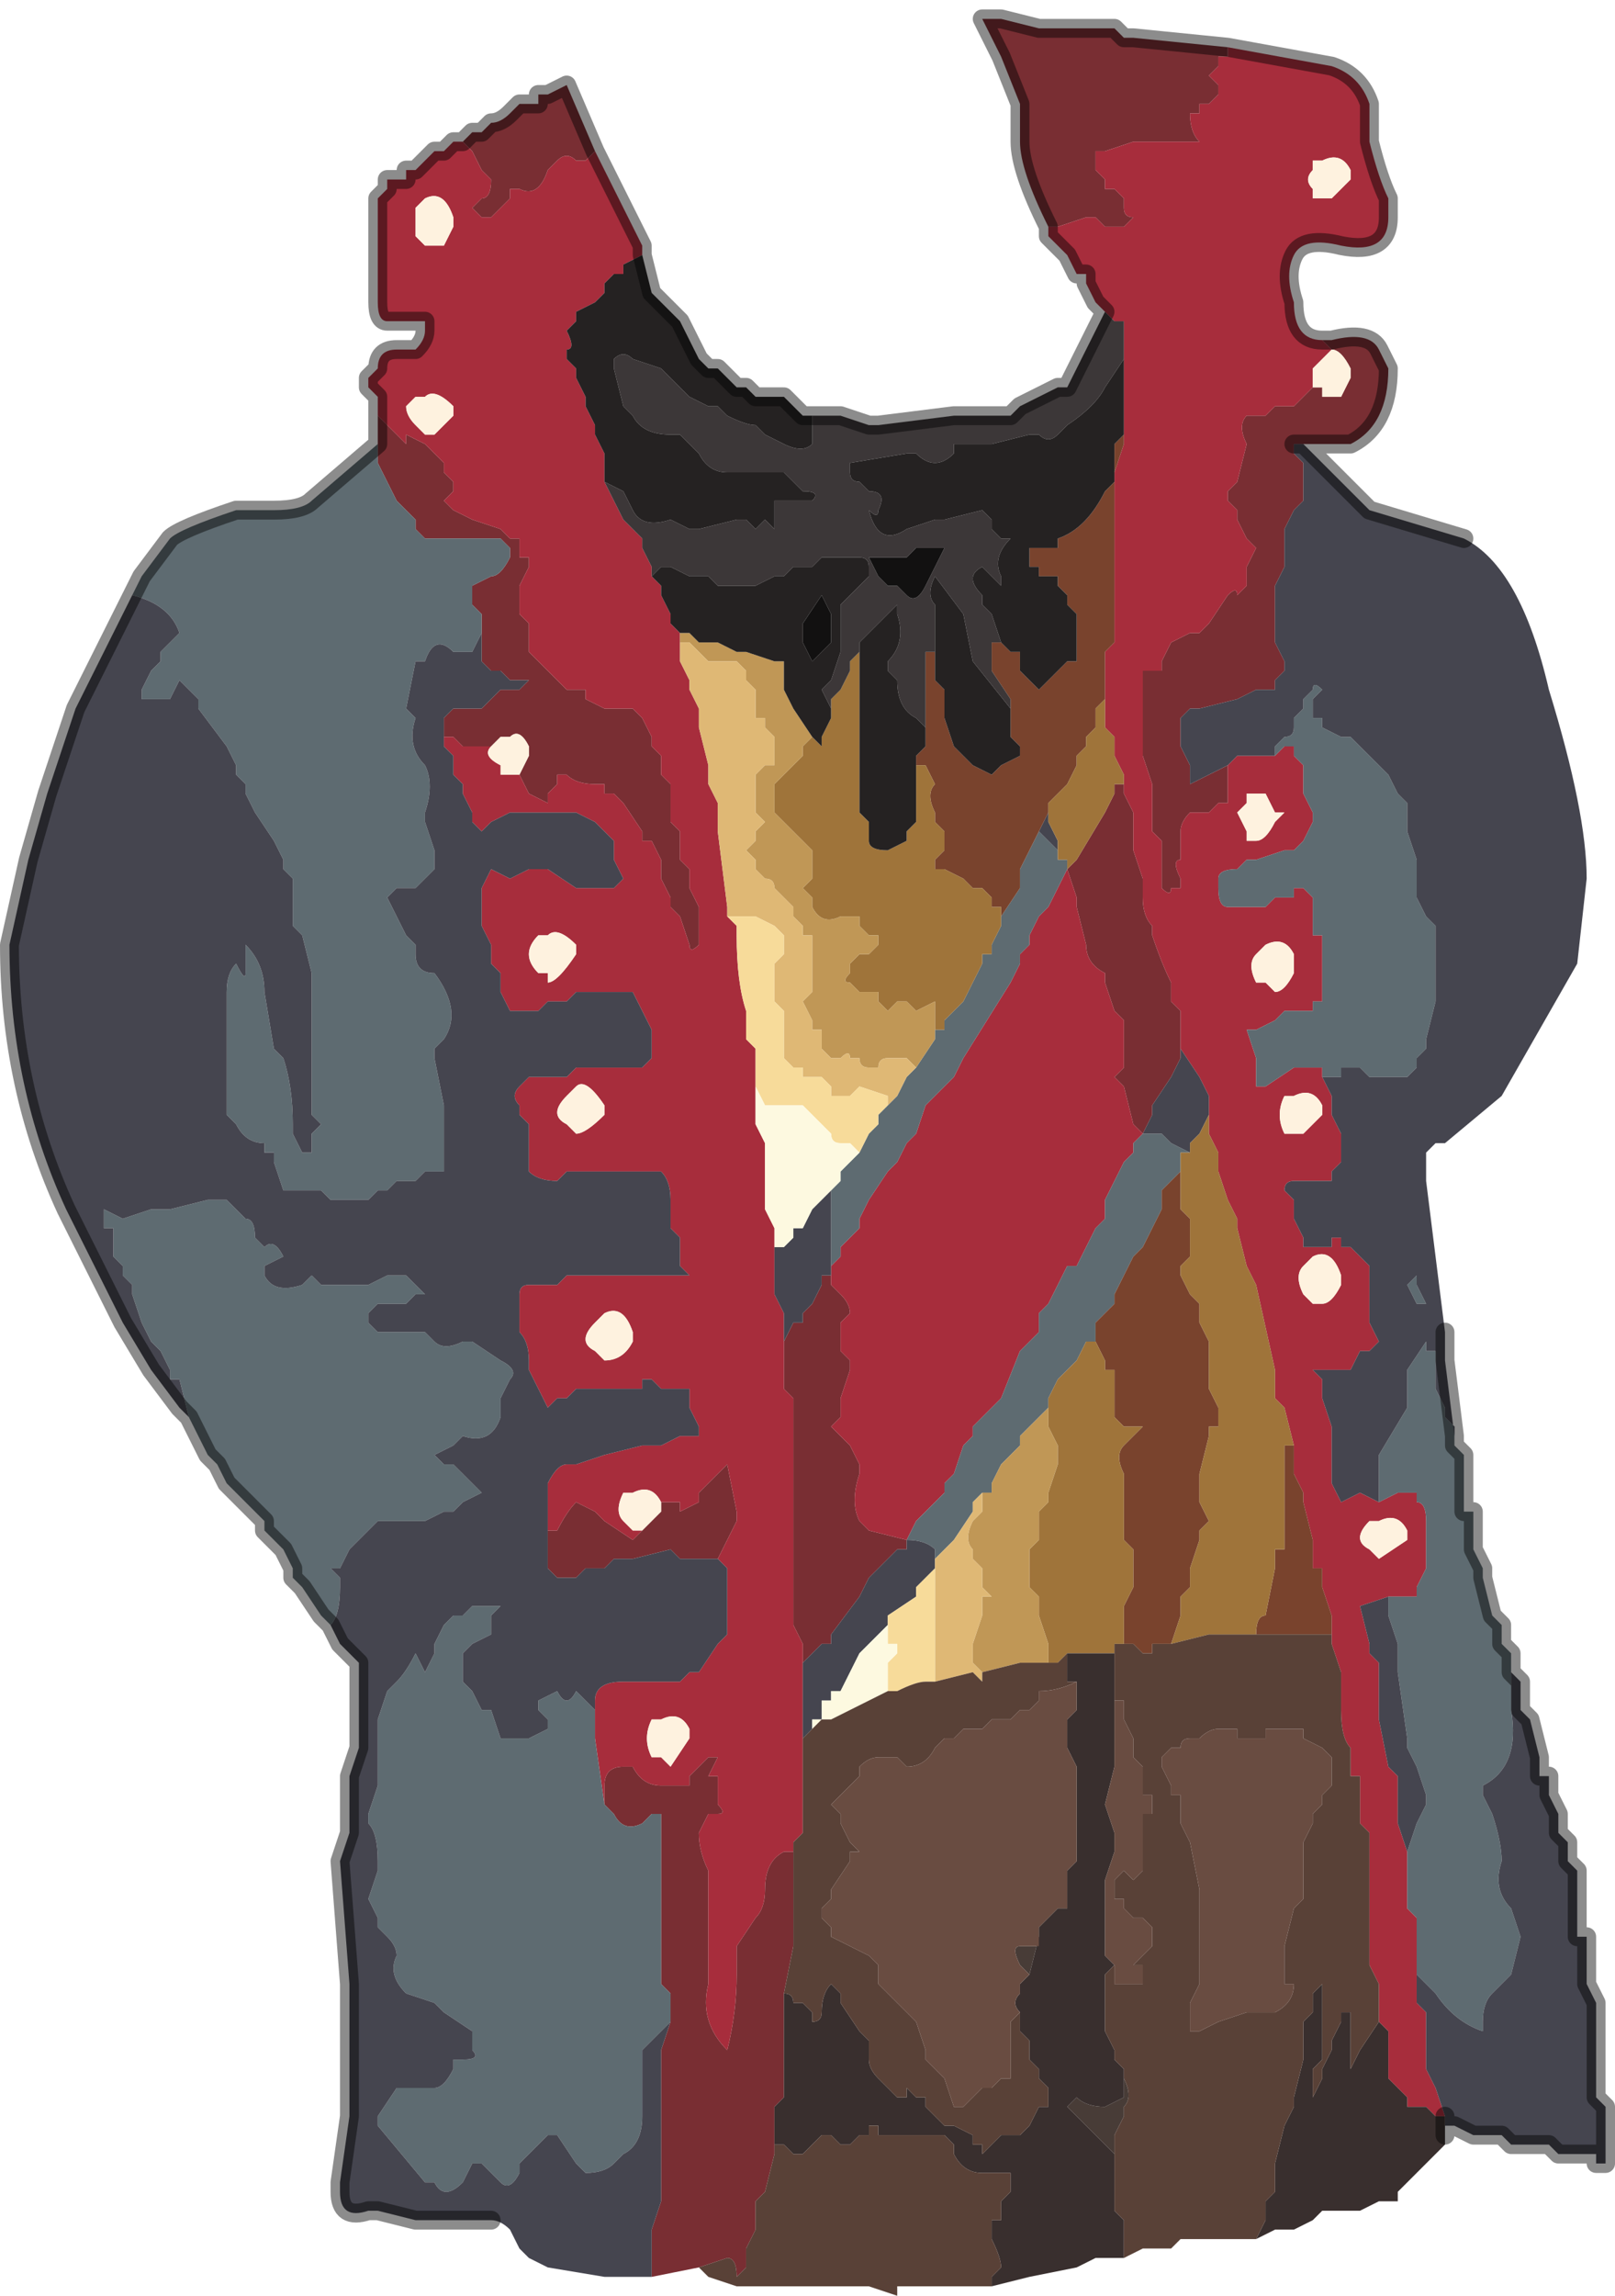 <?xml version="1.0" encoding="UTF-8" standalone="no"?>
<svg xmlns:xlink="http://www.w3.org/1999/xlink" height="12.15px" width="8.55px" xmlns="http://www.w3.org/2000/svg">
  <g transform="matrix(1.0, 0.0, 0.0, 1.0, 4.25, 5.5)">
    <path d="M1.3 -4.3 L1.3 -4.3 Q1.15 -4.6 1.15 -4.75 L1.15 -4.95 1.05 -5.2 0.95 -5.4 1.0 -5.4 1.05 -5.4 1.25 -5.35 1.45 -5.35 1.5 -5.35 1.5 -5.35 1.65 -5.35 1.65 -5.35 1.7 -5.3 1.75 -5.3 2.25 -5.25 2.25 -5.2 2.2 -5.2 2.2 -5.15 2.15 -5.1 2.2 -5.05 2.2 -5.0 2.15 -4.95 2.15 -4.95 2.1 -4.95 2.1 -4.9 2.05 -4.9 Q2.05 -4.8 2.1 -4.75 L2.0 -4.75 1.95 -4.75 1.85 -4.75 1.8 -4.75 1.8 -4.75 1.75 -4.75 1.6 -4.7 1.55 -4.7 1.55 -4.65 1.55 -4.6 1.6 -4.55 1.6 -4.5 1.65 -4.5 1.7 -4.45 1.7 -4.4 Q1.7 -4.35 1.75 -4.35 L1.75 -4.35 1.7 -4.3 1.65 -4.3 1.6 -4.3 1.55 -4.35 1.5 -4.35 1.35 -4.3 1.3 -4.3 1.3 -4.3 M2.75 -3.7 L2.8 -3.7 Q3.0 -3.75 3.05 -3.65 L3.1 -3.55 Q3.1 -3.25 2.9 -3.15 L2.75 -3.15 2.65 -3.15 2.6 -3.15 2.6 -3.15 2.6 -3.15 2.6 -3.1 2.65 -3.05 2.65 -3.0 2.65 -2.85 2.6 -2.8 2.55 -2.7 2.55 -2.65 2.55 -2.5 2.5 -2.4 2.5 -2.35 2.5 -2.25 2.5 -2.2 2.5 -2.1 2.55 -2.0 2.55 -1.95 2.5 -1.9 2.5 -1.85 2.45 -1.85 2.4 -1.85 2.3 -1.8 2.1 -1.75 2.05 -1.75 2.05 -1.75 2.0 -1.7 2.0 -1.7 2.0 -1.55 2.05 -1.45 2.05 -1.45 2.05 -1.35 2.15 -1.4 2.25 -1.45 2.25 -1.35 2.25 -1.25 2.2 -1.25 2.15 -1.2 2.1 -1.2 2.05 -1.2 Q2.0 -1.15 2.0 -1.1 L2.0 -0.95 Q1.95 -0.95 2.0 -0.85 L2.0 -0.8 1.95 -0.8 Q1.95 -0.75 1.9 -0.8 L1.9 -0.9 1.9 -0.95 1.9 -1.05 1.85 -1.1 1.85 -1.15 1.85 -1.2 1.85 -1.3 1.85 -1.35 1.8 -1.5 1.8 -1.6 1.8 -1.7 1.8 -1.75 1.8 -1.9 1.8 -1.95 1.85 -1.95 1.85 -1.95 1.9 -1.95 1.9 -2.0 1.95 -2.1 2.05 -2.15 2.05 -2.15 2.1 -2.15 2.15 -2.2 2.25 -2.35 2.25 -2.35 Q2.3 -2.4 2.3 -2.35 L2.35 -2.4 2.35 -2.4 2.35 -2.5 2.4 -2.6 2.35 -2.65 2.35 -2.65 2.3 -2.75 2.3 -2.8 2.25 -2.85 2.25 -2.9 2.3 -2.95 2.35 -3.15 2.35 -3.15 Q2.3 -3.25 2.35 -3.3 L2.4 -3.3 2.45 -3.3 2.5 -3.35 2.6 -3.35 2.6 -3.35 2.7 -3.45 2.75 -3.45 2.75 -3.4 2.8 -3.4 2.85 -3.4 2.9 -3.5 2.9 -3.55 Q2.85 -3.65 2.8 -3.65 L2.8 -3.65 2.75 -3.7 M-0.55 6.5 L-0.8 6.55 -0.8 6.35 -0.8 6.3 -0.75 6.15 -0.75 6.05 Q-0.75 5.85 -0.75 5.6 L-0.75 5.35 -0.7 5.2 -0.7 5.1 -0.7 5.05 -0.75 5.0 -0.75 4.75 -0.75 4.25 -0.75 4.1 -0.8 4.1 -0.85 4.15 Q-0.95 4.2 -1.0 4.1 L-1.05 4.05 -1.05 3.95 Q-1.05 3.85 -0.95 3.85 L-0.9 3.85 Q-0.85 3.95 -0.75 3.95 L-0.7 3.95 -0.65 3.95 -0.6 3.95 -0.6 3.9 -0.55 3.85 -0.5 3.8 -0.45 3.8 -0.5 3.9 -0.45 3.9 -0.45 4.05 Q-0.4 4.1 -0.45 4.1 L-0.5 4.1 -0.55 4.2 Q-0.55 4.3 -0.5 4.4 -0.5 4.45 -0.5 4.55 L-0.5 4.9 -0.5 5.0 Q-0.55 5.2 -0.4 5.35 -0.35 5.15 -0.35 4.95 L-0.35 4.85 -0.35 4.8 -0.25 4.65 Q-0.2 4.6 -0.2 4.5 -0.2 4.35 -0.1 4.3 L-0.05 4.3 -0.05 4.3 -0.05 4.55 -0.05 4.65 Q-0.05 4.7 -0.05 4.75 L-0.05 4.8 -0.1 5.05 -0.1 5.05 -0.1 5.4 -0.1 5.45 -0.1 5.6 -0.15 5.65 -0.15 5.8 -0.15 5.85 -0.15 5.9 -0.2 6.1 -0.25 6.15 -0.25 6.3 -0.3 6.4 -0.3 6.5 -0.35 6.55 Q-0.35 6.45 -0.4 6.45 L-0.55 6.5 M-2.25 -3.15 L-2.25 -3.25 -2.25 -3.35 -2.25 -3.3 -2.2 -3.25 -2.15 -3.2 -2.15 -3.2 -2.1 -3.15 -2.1 -3.2 -2.0 -3.15 -1.95 -3.1 -1.9 -3.05 -1.9 -3.0 -1.85 -2.95 -1.85 -2.9 -1.9 -2.85 -1.9 -2.85 -1.85 -2.8 -1.75 -2.75 -1.75 -2.75 -1.6 -2.7 -1.55 -2.65 -1.5 -2.65 -1.5 -2.55 -1.45 -2.55 -1.45 -2.5 -1.5 -2.4 -1.5 -2.3 -1.5 -2.25 -1.45 -2.2 -1.45 -2.05 -1.3 -1.9 -1.3 -1.9 -1.25 -1.85 -1.25 -1.85 -1.15 -1.85 -1.15 -1.8 -1.05 -1.75 -1.05 -1.75 -0.95 -1.75 -0.9 -1.75 -0.9 -1.75 -0.85 -1.7 -0.85 -1.7 -0.8 -1.6 -0.8 -1.55 -0.75 -1.5 -0.75 -1.4 -0.7 -1.35 -0.7 -1.3 -0.7 -1.15 -0.65 -1.1 -0.65 -0.95 -0.6 -0.9 -0.6 -0.8 -0.55 -0.7 -0.55 -0.5 Q-0.6 -0.45 -0.6 -0.5 L-0.65 -0.65 -0.65 -0.65 -0.7 -0.7 -0.7 -0.75 -0.75 -0.85 -0.75 -0.9 -0.75 -0.95 -0.8 -1.05 -0.85 -1.05 -0.85 -1.1 -0.95 -1.25 -0.95 -1.25 -1.0 -1.3 -1.05 -1.3 -1.05 -1.35 -1.1 -1.35 Q-1.2 -1.35 -1.25 -1.4 L-1.3 -1.4 -1.3 -1.35 -1.35 -1.3 -1.35 -1.25 -1.45 -1.3 -1.5 -1.4 -1.5 -1.4 -1.5 -1.4 -1.45 -1.5 -1.45 -1.55 Q-1.5 -1.65 -1.55 -1.6 L-1.6 -1.6 -1.65 -1.55 -1.7 -1.55 -1.8 -1.55 -1.85 -1.6 -1.9 -1.6 -1.9 -1.7 -1.85 -1.75 -1.8 -1.75 -1.75 -1.75 -1.7 -1.75 -1.6 -1.85 -1.6 -1.85 -1.55 -1.85 -1.5 -1.85 -1.45 -1.9 -1.55 -1.9 -1.6 -1.95 -1.65 -1.95 -1.65 -1.95 -1.7 -2.0 -1.7 -2.05 -1.7 -2.15 -1.7 -2.15 -1.7 -2.25 -1.75 -2.3 -1.75 -2.4 -1.65 -2.45 Q-1.6 -2.45 -1.55 -2.55 L-1.55 -2.6 -1.6 -2.65 -1.65 -2.65 -1.85 -2.65 -1.9 -2.65 -1.95 -2.65 -2.0 -2.65 -2.0 -2.65 -2.05 -2.7 -2.05 -2.75 -2.1 -2.8 -2.15 -2.85 -2.2 -2.95 -2.25 -3.05 -2.25 -3.05 Q-2.25 -3.1 -2.25 -3.15 L-2.25 -3.15 M-1.8 -4.75 L-1.75 -4.8 -1.7 -4.8 -1.65 -4.85 -1.65 -4.85 Q-1.6 -4.85 -1.55 -4.9 L-1.5 -4.95 -1.5 -4.95 -1.4 -4.95 -1.4 -5.0 -1.35 -5.0 -1.25 -5.05 -1.25 -5.05 -1.1 -4.7 -1.1 -4.7 -1.1 -4.7 -1.15 -4.65 -1.15 -4.65 -1.2 -4.65 Q-1.25 -4.7 -1.3 -4.65 L-1.35 -4.6 Q-1.4 -4.45 -1.5 -4.5 L-1.55 -4.5 -1.55 -4.45 -1.6 -4.4 -1.65 -4.35 -1.7 -4.35 -1.7 -4.35 -1.75 -4.4 -1.7 -4.45 Q-1.65 -4.45 -1.65 -4.55 L-1.65 -4.55 -1.7 -4.6 -1.75 -4.7 -1.75 -4.7 -1.8 -4.75 -1.8 -4.75 M1.7 -1.35 L1.7 -1.3 1.75 -1.2 1.75 -1.0 1.8 -0.85 1.8 -0.75 Q1.8 -0.65 1.85 -0.6 L1.85 -0.55 Q1.9 -0.4 1.95 -0.3 L1.95 -0.2 2.0 -0.15 2.0 0.05 2.0 0.1 1.95 0.2 1.85 0.35 1.85 0.4 1.8 0.5 1.75 0.45 1.7 0.25 1.65 0.2 1.7 0.15 1.7 -0.1 1.65 -0.15 1.6 -0.3 1.6 -0.35 Q1.5 -0.4 1.5 -0.5 L1.45 -0.7 1.45 -0.75 1.4 -0.9 1.4 -0.9 1.4 -0.9 1.45 -0.95 1.6 -1.2 1.65 -1.3 1.65 -1.35 1.7 -1.35 M0.15 1.2 L0.15 1.3 0.2 1.35 Q0.25 1.4 0.25 1.45 L0.2 1.5 0.2 1.65 0.25 1.7 0.25 1.75 0.2 1.9 0.2 2.0 0.15 2.05 0.2 2.1 0.25 2.15 0.3 2.25 0.3 2.3 Q0.25 2.45 0.3 2.55 L0.35 2.6 0.55 2.65 0.55 2.7 0.5 2.7 0.4 2.8 0.35 2.85 0.3 2.95 0.15 3.15 0.15 3.2 0.1 3.2 0.05 3.25 0.0 3.3 0.0 3.2 -0.05 3.1 -0.05 2.8 -0.05 2.6 -0.05 2.55 -0.05 2.1 -0.05 1.9 -0.1 1.85 -0.1 1.8 -0.1 1.6 -0.05 1.5 0.0 1.5 0.0 1.45 0.05 1.4 0.1 1.3 0.1 1.25 0.15 1.25 0.15 1.2 M-1.35 2.6 L-1.3 2.6 -1.3 2.6 Q-1.25 2.5 -1.2 2.45 L-1.1 2.5 -1.05 2.55 -0.9 2.65 -0.85 2.6 -0.75 2.5 -0.75 2.45 -0.65 2.45 -0.65 2.5 -0.55 2.45 -0.55 2.4 -0.4 2.25 -0.35 2.5 -0.35 2.55 -0.4 2.65 -0.45 2.75 -0.45 2.75 -0.5 2.75 -0.55 2.75 -0.6 2.75 -0.65 2.75 -0.65 2.75 -0.7 2.7 -0.9 2.75 -0.95 2.75 -1.0 2.75 -1.05 2.8 -1.1 2.8 -1.15 2.8 -1.2 2.85 -1.3 2.85 -1.35 2.8 -1.35 2.75 -1.35 2.6" fill="#792e33" fill-rule="evenodd" stroke="none"/>
    <path d="M1.3 -4.3 L1.3 -4.3 1.35 -4.3 1.5 -4.35 1.55 -4.35 1.6 -4.3 1.65 -4.3 1.7 -4.3 1.75 -4.35 1.75 -4.35 Q1.7 -4.35 1.7 -4.4 L1.7 -4.45 1.65 -4.5 1.6 -4.5 1.6 -4.55 1.55 -4.6 1.55 -4.65 1.55 -4.7 1.6 -4.7 1.75 -4.75 1.8 -4.75 1.8 -4.75 1.85 -4.75 1.95 -4.75 2.0 -4.75 2.1 -4.75 Q2.05 -4.8 2.05 -4.9 L2.1 -4.9 2.1 -4.95 2.15 -4.95 2.15 -4.95 2.2 -5.0 2.2 -5.05 2.15 -5.1 2.2 -5.15 2.2 -5.2 2.25 -5.2 2.25 -5.25 2.8 -5.15 Q2.95 -5.1 3.0 -4.95 L3.0 -4.75 Q3.05 -4.55 3.1 -4.45 L3.1 -4.35 Q3.1 -4.15 2.85 -4.2 2.65 -4.25 2.6 -4.15 2.55 -4.05 2.6 -3.9 2.6 -3.7 2.75 -3.7 L2.8 -3.65 2.8 -3.65 2.8 -3.65 2.75 -3.6 2.7 -3.55 Q2.7 -3.5 2.7 -3.45 L2.6 -3.35 2.6 -3.35 2.5 -3.35 2.45 -3.3 2.4 -3.3 2.35 -3.3 Q2.3 -3.25 2.35 -3.15 L2.35 -3.15 2.3 -2.95 2.25 -2.9 2.25 -2.85 2.3 -2.8 2.3 -2.75 2.35 -2.65 2.35 -2.65 2.4 -2.6 2.35 -2.5 2.35 -2.4 2.35 -2.4 2.3 -2.35 Q2.3 -2.4 2.25 -2.35 L2.25 -2.35 2.15 -2.2 2.1 -2.15 2.05 -2.15 2.05 -2.15 1.95 -2.1 1.9 -2.0 1.9 -1.95 1.85 -1.95 1.85 -1.95 1.8 -1.95 1.8 -1.9 1.8 -1.75 1.8 -1.7 1.8 -1.6 1.8 -1.5 1.85 -1.35 1.85 -1.3 1.85 -1.2 1.85 -1.15 1.85 -1.1 1.9 -1.05 1.9 -0.95 1.9 -0.9 1.9 -0.8 Q1.95 -0.75 1.95 -0.8 L2.0 -0.8 2.0 -0.85 Q1.95 -0.95 2.0 -0.95 L2.0 -1.1 Q2.0 -1.15 2.05 -1.2 L2.1 -1.2 2.15 -1.2 2.2 -1.25 2.25 -1.25 2.25 -1.35 2.25 -1.45 2.3 -1.5 2.35 -1.5 2.4 -1.5 2.45 -1.5 2.5 -1.5 2.5 -1.5 2.55 -1.55 2.6 -1.55 2.6 -1.5 2.65 -1.45 2.65 -1.45 2.65 -1.3 2.7 -1.2 2.7 -1.15 2.65 -1.05 2.6 -1.0 2.55 -1.0 2.55 -1.0 2.4 -0.95 2.35 -0.95 2.3 -0.9 2.3 -0.9 Q2.2 -0.9 2.2 -0.85 L2.2 -0.8 Q2.2 -0.7 2.25 -0.7 L2.3 -0.7 2.35 -0.7 2.45 -0.7 2.45 -0.7 2.5 -0.75 2.55 -0.75 2.6 -0.75 2.6 -0.8 2.65 -0.8 2.7 -0.75 2.7 -0.7 2.7 -0.55 2.75 -0.55 2.75 -0.4 2.75 -0.3 2.75 -0.2 2.7 -0.2 2.7 -0.15 2.6 -0.15 2.55 -0.15 2.5 -0.1 2.4 -0.05 2.35 -0.05 2.4 0.1 2.4 0.15 2.4 0.25 2.45 0.25 2.6 0.15 2.65 0.15 2.7 0.15 2.75 0.15 2.75 0.2 2.8 0.3 2.8 0.4 2.85 0.5 2.85 0.65 2.8 0.7 2.8 0.75 2.75 0.75 2.7 0.75 2.65 0.75 2.6 0.75 Q2.55 0.75 2.55 0.8 L2.6 0.85 2.6 0.95 2.65 1.05 2.65 1.1 2.8 1.1 2.8 1.05 2.85 1.05 2.85 1.1 2.9 1.1 2.95 1.15 3.0 1.2 3.0 1.5 3.05 1.6 3.0 1.65 2.95 1.65 2.9 1.75 2.85 1.75 2.8 1.75 Q2.75 1.75 2.7 1.75 L2.75 1.8 2.75 1.9 2.8 2.05 2.8 2.1 2.8 2.2 Q2.8 2.25 2.8 2.25 L2.8 2.35 2.85 2.45 2.95 2.4 3.05 2.45 3.15 2.4 3.25 2.4 3.25 2.45 Q3.3 2.45 3.3 2.55 L3.3 2.8 3.25 2.9 3.25 2.95 3.1 2.95 2.95 3.0 3.0 3.2 3.0 3.25 3.05 3.3 3.05 3.6 3.1 3.85 3.15 3.9 3.15 4.15 3.2 4.3 3.2 4.6 3.25 4.65 3.25 4.7 3.25 4.95 3.25 5.1 3.3 5.15 3.3 5.45 3.35 5.55 3.4 5.7 3.35 5.7 3.3 5.65 3.25 5.65 3.2 5.65 3.2 5.6 3.1 5.5 3.1 5.35 3.1 5.25 3.05 5.2 3.05 5.15 3.05 5.1 3.05 5.0 3.0 4.9 3.0 4.85 3.0 4.7 3.0 4.35 3.0 4.2 2.95 4.15 2.95 4.1 2.95 4.0 2.95 3.9 2.9 3.9 2.9 3.85 2.9 3.75 Q2.85 3.7 2.85 3.55 L2.85 3.5 2.85 3.35 2.8 3.2 2.8 3.15 2.8 3.05 2.75 2.9 2.75 2.8 2.7 2.8 2.7 2.65 2.65 2.45 2.65 2.4 2.6 2.3 2.6 2.15 2.55 1.95 2.5 1.9 2.5 1.85 2.5 1.75 2.4 1.3 2.35 1.2 2.3 1.0 2.3 0.95 2.25 0.85 2.2 0.7 2.2 0.6 2.15 0.5 2.15 0.4 2.15 0.3 2.1 0.2 2.0 0.05 2.0 -0.15 1.95 -0.2 1.95 -0.3 Q1.9 -0.4 1.85 -0.55 L1.85 -0.6 Q1.8 -0.65 1.8 -0.75 L1.8 -0.85 1.75 -1.0 1.75 -1.2 1.7 -1.3 1.7 -1.35 1.7 -1.4 1.65 -1.5 1.65 -1.55 1.65 -1.6 1.6 -1.65 1.6 -1.7 1.6 -1.8 1.6 -1.85 1.6 -1.9 1.6 -2.05 1.65 -2.1 1.65 -2.15 1.65 -2.25 1.65 -2.9 1.65 -3.0 1.7 -3.15 1.7 -3.2 1.7 -3.6 1.7 -3.7 1.7 -3.85 1.7 -3.75 1.7 -3.8 1.65 -3.8 1.6 -3.85 1.55 -3.9 1.5 -4.0 1.5 -4.05 1.45 -4.05 1.4 -4.15 1.35 -4.2 1.3 -4.25 1.3 -4.3 M-2.25 -3.35 L-2.25 -3.4 -2.3 -3.45 -2.3 -3.5 -2.25 -3.55 Q-2.25 -3.65 -2.15 -3.65 L-2.1 -3.65 -2.05 -3.65 Q-2.0 -3.7 -2.0 -3.75 L-2.0 -3.8 -2.05 -3.8 -2.1 -3.8 -2.15 -3.8 -2.2 -3.8 Q-2.25 -3.8 -2.25 -3.9 L-2.25 -4.05 -2.25 -4.3 -2.25 -4.4 -2.25 -4.45 -2.2 -4.5 -2.2 -4.55 -2.15 -4.55 -2.1 -4.55 -2.1 -4.6 -2.05 -4.6 -1.95 -4.7 -1.9 -4.7 -1.85 -4.75 -1.8 -4.75 -1.8 -4.75 -1.75 -4.7 -1.75 -4.7 -1.7 -4.6 -1.65 -4.55 -1.65 -4.55 Q-1.65 -4.45 -1.7 -4.45 L-1.75 -4.4 -1.7 -4.35 -1.7 -4.35 -1.65 -4.35 -1.6 -4.4 -1.55 -4.45 -1.55 -4.5 -1.5 -4.5 Q-1.4 -4.45 -1.35 -4.6 L-1.3 -4.65 Q-1.25 -4.7 -1.2 -4.65 L-1.15 -4.65 -1.15 -4.65 -1.1 -4.7 -1.1 -4.7 -0.85 -4.2 -0.85 -4.15 -0.95 -4.1 -0.95 -4.05 -1.0 -4.05 -1.05 -4.0 -1.05 -3.95 -1.1 -3.9 -1.2 -3.85 -1.2 -3.8 -1.25 -3.75 Q-1.2 -3.65 -1.25 -3.65 L-1.25 -3.6 -1.2 -3.55 -1.2 -3.5 -1.15 -3.4 -1.15 -3.35 -1.1 -3.25 -1.1 -3.2 -1.05 -3.1 -1.05 -3.05 -1.05 -2.95 -1.0 -2.85 -1.0 -2.85 -0.95 -2.75 -0.9 -2.7 -0.85 -2.65 -0.85 -2.6 -0.8 -2.5 -0.8 -2.45 -0.75 -2.4 -0.75 -2.35 -0.7 -2.25 -0.7 -2.2 -0.65 -2.15 -0.65 -2.1 -0.65 -2.05 -0.65 -2.0 -0.6 -1.9 -0.6 -1.85 -0.55 -1.75 -0.55 -1.7 -0.55 -1.65 -0.5 -1.45 -0.5 -1.35 -0.45 -1.25 -0.45 -1.15 -0.45 -1.1 -0.4 -0.7 -0.4 -0.65 -0.35 -0.6 -0.35 -0.55 Q-0.35 -0.3 -0.3 -0.15 L-0.3 0.0 -0.25 0.05 -0.25 0.15 -0.25 0.25 -0.25 0.25 -0.25 0.45 -0.25 0.45 -0.2 0.55 -0.2 0.7 Q-0.2 0.8 -0.2 0.9 L-0.15 1.0 -0.15 1.15 -0.15 1.2 -0.15 1.35 -0.1 1.45 -0.1 1.6 -0.1 1.8 -0.1 1.85 -0.05 1.9 -0.05 2.1 -0.05 2.55 -0.05 2.6 -0.05 2.8 -0.05 3.1 0.0 3.2 0.0 3.3 0.0 3.55 0.0 3.6 0.0 3.7 0.0 3.75 0.0 4.15 0.0 4.2 -0.05 4.25 -0.05 4.3 -0.05 4.3 -0.1 4.3 Q-0.2 4.35 -0.2 4.5 -0.2 4.6 -0.25 4.65 L-0.35 4.8 -0.35 4.85 -0.35 4.95 Q-0.35 5.15 -0.4 5.35 -0.55 5.2 -0.5 5.0 L-0.5 4.9 -0.5 4.55 Q-0.5 4.45 -0.5 4.4 -0.55 4.3 -0.55 4.2 L-0.5 4.1 -0.45 4.1 Q-0.4 4.1 -0.45 4.05 L-0.45 3.9 -0.5 3.9 -0.45 3.8 -0.5 3.8 -0.55 3.85 -0.6 3.9 -0.6 3.95 -0.65 3.95 -0.7 3.95 -0.75 3.95 Q-0.85 3.95 -0.9 3.85 L-0.95 3.85 Q-1.05 3.85 -1.05 3.95 L-1.05 4.05 -1.1 3.7 -1.1 3.55 -1.1 3.5 Q-1.1 3.4 -0.95 3.4 L-0.9 3.4 -0.65 3.4 -0.6 3.35 -0.55 3.35 -0.45 3.2 -0.4 3.15 -0.4 2.85 -0.4 2.8 -0.45 2.75 -0.45 2.75 -0.4 2.65 -0.35 2.55 -0.35 2.5 -0.4 2.25 -0.55 2.4 -0.55 2.45 -0.65 2.5 -0.65 2.45 -0.75 2.45 Q-0.8 2.35 -0.9 2.4 L-0.95 2.4 Q-1.0 2.5 -0.95 2.55 L-0.9 2.6 -0.85 2.6 -0.85 2.6 -0.9 2.65 -1.05 2.55 -1.1 2.5 -1.2 2.45 Q-1.25 2.5 -1.3 2.6 L-1.3 2.6 -1.35 2.6 -1.35 2.5 -1.35 2.35 Q-1.3 2.25 -1.25 2.25 L-1.2 2.25 -1.05 2.2 -1.05 2.2 -0.85 2.15 -0.8 2.15 -0.75 2.15 -0.65 2.1 -0.6 2.1 -0.55 2.1 -0.55 2.05 -0.6 1.95 -0.6 1.85 -0.65 1.85 -0.75 1.85 -0.8 1.8 -0.85 1.8 -0.85 1.85 -0.9 1.85 -1.1 1.85 -1.15 1.85 -1.2 1.85 -1.25 1.9 -1.3 1.9 -1.3 1.9 -1.35 1.95 -1.4 1.85 -1.45 1.75 -1.45 1.7 Q-1.45 1.6 -1.5 1.55 L-1.5 1.5 -1.5 1.35 Q-1.5 1.3 -1.45 1.3 L-1.4 1.3 -1.4 1.3 -1.3 1.3 -1.25 1.25 -1.2 1.25 -1.15 1.25 -1.1 1.25 -1.05 1.25 -1.05 1.25 -0.95 1.25 -0.9 1.25 -0.8 1.25 -0.8 1.25 -0.75 1.25 -0.7 1.25 -0.7 1.25 -0.6 1.25 -0.65 1.2 -0.65 1.1 -0.65 1.05 -0.7 1.0 -0.7 0.95 -0.7 0.85 Q-0.7 0.75 -0.75 0.7 L-0.8 0.7 -0.95 0.7 -1.05 0.7 -1.1 0.7 -1.15 0.7 -1.2 0.7 -1.25 0.7 -1.3 0.75 Q-1.4 0.75 -1.45 0.7 L-1.45 0.65 -1.45 0.55 -1.45 0.45 -1.5 0.4 -1.5 0.35 Q-1.55 0.3 -1.5 0.25 L-1.45 0.2 -1.4 0.2 -1.35 0.2 -1.25 0.2 -1.2 0.15 -1.2 0.15 -1.0 0.15 -0.95 0.15 -0.9 0.15 -0.85 0.15 -0.8 0.1 -0.8 0.05 -0.8 -0.05 -0.9 -0.25 -0.95 -0.25 -1.0 -0.25 -1.05 -0.25 -1.1 -0.25 -1.15 -0.25 -1.2 -0.25 -1.25 -0.2 Q-1.3 -0.2 -1.3 -0.2 L-1.35 -0.2 -1.4 -0.15 -1.45 -0.15 -1.5 -0.15 -1.5 -0.15 -1.55 -0.15 -1.6 -0.25 -1.6 -0.35 -1.65 -0.4 -1.65 -0.5 -1.7 -0.6 -1.7 -0.65 -1.7 -0.8 -1.65 -0.9 -1.55 -0.85 -1.55 -0.85 -1.45 -0.9 -1.4 -0.9 -1.35 -0.9 -1.2 -0.8 -1.15 -0.8 -1.0 -0.8 -1.0 -0.8 -0.95 -0.85 -1.0 -0.95 -1.0 -1.05 -1.05 -1.1 -1.1 -1.15 -1.1 -1.15 -1.2 -1.2 -1.3 -1.2 -1.35 -1.2 -1.5 -1.2 -1.55 -1.2 -1.65 -1.15 -1.7 -1.1 -1.7 -1.1 -1.75 -1.15 -1.75 -1.2 -1.8 -1.3 -1.8 -1.35 -1.85 -1.4 -1.85 -1.5 -1.9 -1.55 -1.9 -1.6 -1.85 -1.6 -1.8 -1.55 -1.7 -1.55 -1.65 -1.55 Q-1.7 -1.5 -1.6 -1.45 L-1.6 -1.4 -1.55 -1.4 -1.5 -1.4 -1.5 -1.4 -1.45 -1.3 -1.35 -1.25 -1.35 -1.3 -1.3 -1.35 -1.3 -1.4 -1.25 -1.4 Q-1.2 -1.35 -1.1 -1.35 L-1.05 -1.35 -1.05 -1.3 -1.0 -1.3 -0.95 -1.25 -0.95 -1.25 -0.85 -1.1 -0.85 -1.05 -0.8 -1.05 -0.75 -0.95 -0.75 -0.9 -0.75 -0.85 -0.7 -0.75 -0.7 -0.7 -0.65 -0.65 -0.65 -0.65 -0.6 -0.5 Q-0.6 -0.45 -0.55 -0.5 L-0.55 -0.7 -0.6 -0.8 -0.6 -0.9 -0.65 -0.95 -0.65 -1.1 -0.7 -1.15 -0.7 -1.3 -0.7 -1.35 -0.75 -1.4 -0.75 -1.5 -0.8 -1.55 -0.8 -1.6 -0.85 -1.7 -0.85 -1.7 -0.9 -1.75 -0.9 -1.75 -0.95 -1.75 -1.05 -1.75 -1.05 -1.75 -1.15 -1.8 -1.15 -1.85 -1.25 -1.85 -1.25 -1.85 -1.3 -1.9 -1.3 -1.9 -1.45 -2.05 -1.45 -2.2 -1.5 -2.25 -1.5 -2.3 -1.5 -2.4 -1.45 -2.5 -1.45 -2.55 -1.5 -2.55 -1.5 -2.65 -1.55 -2.65 -1.6 -2.7 -1.75 -2.75 -1.75 -2.75 -1.85 -2.8 -1.9 -2.85 -1.9 -2.85 -1.85 -2.9 -1.85 -2.95 -1.9 -3.0 -1.9 -3.05 -1.95 -3.1 -2.0 -3.15 -2.1 -3.2 -2.1 -3.15 -2.15 -3.2 -2.15 -3.2 -2.2 -3.25 -2.25 -3.3 -2.25 -3.35 M2.75 -4.65 L2.75 -4.65 2.7 -4.65 2.7 -4.6 Q2.65 -4.55 2.7 -4.5 L2.7 -4.45 2.75 -4.45 2.75 -4.45 2.8 -4.45 2.9 -4.55 2.9 -4.6 Q2.85 -4.7 2.75 -4.65 M0.15 1.2 L0.2 1.15 0.2 1.1 0.25 1.05 0.3 1.0 0.3 0.95 0.35 0.85 0.45 0.7 0.5 0.65 0.55 0.55 0.6 0.5 0.65 0.35 0.8 0.2 0.85 0.1 1.1 -0.3 1.1 -0.3 1.15 -0.4 1.15 -0.45 1.2 -0.5 1.2 -0.55 1.25 -0.65 1.3 -0.7 1.35 -0.8 1.4 -0.9 1.4 -0.9 1.4 -0.9 1.45 -0.75 1.45 -0.7 1.5 -0.5 Q1.5 -0.4 1.6 -0.35 L1.6 -0.3 1.65 -0.15 1.7 -0.1 1.7 0.15 1.65 0.2 1.7 0.25 1.75 0.45 1.8 0.5 1.75 0.55 1.75 0.6 1.7 0.65 1.65 0.75 1.6 0.85 1.6 0.95 1.55 1.0 1.45 1.2 1.4 1.2 1.3 1.4 1.25 1.45 1.25 1.55 1.15 1.65 1.05 1.9 1.0 1.95 0.9 2.05 0.9 2.1 0.85 2.15 0.8 2.3 0.75 2.35 0.75 2.4 0.6 2.55 0.55 2.65 0.35 2.6 0.3 2.55 Q0.25 2.45 0.3 2.3 L0.3 2.25 0.25 2.15 0.2 2.1 0.15 2.05 0.2 2.0 0.2 1.9 0.25 1.75 0.25 1.7 0.2 1.65 0.2 1.5 0.25 1.45 Q0.25 1.4 0.2 1.35 L0.15 1.3 0.15 1.2 M2.75 0.4 L2.75 0.35 Q2.7 0.25 2.6 0.3 2.6 0.3 2.55 0.3 2.5 0.4 2.55 0.5 L2.6 0.5 2.65 0.5 2.75 0.4 M2.45 -0.3 L2.5 -0.25 Q2.55 -0.25 2.6 -0.35 L2.6 -0.45 Q2.55 -0.55 2.45 -0.5 L2.4 -0.45 Q2.35 -0.4 2.4 -0.3 L2.45 -0.3 M2.4 -1.3 L2.35 -1.3 2.35 -1.25 2.3 -1.2 2.35 -1.1 2.35 -1.05 2.4 -1.05 Q2.45 -1.05 2.5 -1.15 L2.55 -1.2 2.5 -1.2 2.45 -1.3 2.4 -1.3 M2.7 1.15 L2.65 1.2 Q2.6 1.25 2.65 1.35 L2.7 1.4 2.75 1.4 Q2.8 1.4 2.85 1.3 L2.85 1.25 Q2.8 1.1 2.7 1.15 M3.05 2.75 L3.2 2.65 3.2 2.6 Q3.15 2.5 3.05 2.55 L3.0 2.55 Q2.9 2.65 3.0 2.7 L3.05 2.75 M-2.0 -4.45 L-2.0 -4.45 -2.05 -4.4 -2.05 -4.4 -2.05 -4.25 -2.0 -4.2 -1.95 -4.2 -1.9 -4.2 -1.85 -4.3 -1.85 -4.35 Q-1.9 -4.5 -2.0 -4.45 M-2.0 -3.2 L-2.0 -3.2 Q-1.95 -3.2 -1.95 -3.2 L-1.85 -3.3 -1.85 -3.35 Q-1.95 -3.45 -2.0 -3.4 L-2.05 -3.4 -2.1 -3.35 Q-2.1 -3.3 -2.05 -3.25 L-2.0 -3.2 M-1.2 -0.45 L-1.2 -0.5 Q-1.3 -0.6 -1.35 -0.55 -1.4 -0.55 -1.4 -0.55 -1.5 -0.45 -1.4 -0.35 L-1.35 -0.35 -1.35 -0.3 Q-1.3 -0.3 -1.2 -0.45 M-1.05 1.45 L-1.1 1.5 Q-1.2 1.6 -1.1 1.65 L-1.05 1.7 -1.05 1.7 Q-0.95 1.7 -0.9 1.6 L-0.9 1.55 Q-0.95 1.4 -1.05 1.45 M-1.2 0.25 L-1.25 0.3 Q-1.35 0.4 -1.25 0.45 L-1.2 0.5 -1.2 0.5 Q-1.15 0.5 -1.05 0.4 L-1.05 0.35 Q-1.15 0.2 -1.2 0.25 M-0.6 3.65 Q-0.65 3.55 -0.75 3.6 L-0.8 3.6 Q-0.85 3.7 -0.8 3.8 L-0.75 3.8 -0.7 3.85 -0.6 3.7 -0.6 3.65" fill="#a72d3c" fill-rule="evenodd" stroke="none"/>
    <path d="M3.45 2.1 L3.45 2.15 3.5 2.2 3.5 2.3 3.5 2.5 3.55 2.5 3.55 2.65 3.55 2.7 3.6 2.8 3.6 2.85 3.65 3.05 3.7 3.1 3.7 3.2 3.75 3.25 3.75 3.3 3.75 3.55 Q3.8 3.85 3.6 3.95 L3.6 4.0 3.65 4.1 Q3.7 4.25 3.7 4.35 3.65 4.5 3.75 4.6 L3.8 4.75 3.75 4.95 3.65 5.05 Q3.6 5.1 3.6 5.2 L3.6 5.25 Q3.45 5.2 3.35 5.05 3.3 5.0 3.25 4.95 L3.25 4.7 3.25 4.65 3.2 4.6 3.2 4.3 3.25 4.15 3.3 4.05 3.3 4.0 3.25 3.85 3.2 3.75 3.2 3.7 3.15 3.35 3.15 3.2 3.1 3.05 3.1 2.95 3.25 2.95 3.25 2.9 3.3 2.8 3.3 2.55 Q3.3 2.45 3.25 2.45 L3.25 2.4 3.15 2.4 3.05 2.45 3.05 2.2 3.2 1.95 3.2 1.75 3.3 1.6 3.3 1.65 3.35 1.65 3.35 1.8 3.35 1.85 3.4 1.95 3.4 2.0 3.45 2.05 3.45 2.1 M-2.5 3.1 L-2.55 3.05 -2.65 2.9 -2.7 2.85 -2.7 2.8 -2.75 2.7 -2.85 2.6 -2.85 2.55 -2.95 2.45 -3.0 2.4 -3.0 2.4 -3.05 2.35 -3.1 2.25 -3.15 2.2 -3.2 2.1 -3.25 2.0 -3.25 2.0 -3.3 1.8 -3.35 1.8 -3.35 1.75 -3.4 1.65 -3.45 1.6 -3.5 1.5 -3.55 1.35 -3.55 1.3 -3.6 1.25 -3.6 1.2 -3.65 1.15 -3.65 1.0 -3.7 1.0 -3.7 0.9 -3.6 0.95 -3.6 0.95 -3.45 0.9 -3.4 0.9 -3.4 0.9 -3.35 0.9 -3.15 0.85 -3.15 0.85 -3.1 0.85 -3.05 0.85 -3.0 0.9 -2.95 0.95 Q-2.9 0.95 -2.9 1.05 L-2.85 1.1 Q-2.8 1.05 -2.75 1.15 L-2.75 1.15 -2.85 1.2 -2.85 1.25 Q-2.8 1.35 -2.65 1.3 L-2.6 1.25 -2.55 1.3 -2.5 1.3 -2.3 1.3 -2.2 1.25 -2.1 1.25 -2.0 1.35 -2.05 1.35 -2.1 1.4 -2.2 1.4 -2.25 1.4 -2.3 1.45 -2.3 1.5 -2.25 1.55 -2.05 1.55 -2.0 1.55 -1.95 1.6 Q-1.9 1.65 -1.8 1.6 L-1.75 1.6 -1.6 1.7 Q-1.5 1.75 -1.55 1.8 L-1.6 1.9 -1.6 2.0 Q-1.65 2.15 -1.8 2.1 L-1.85 2.15 -1.95 2.2 -1.9 2.25 -1.85 2.25 -1.7 2.4 -1.7 2.4 -1.8 2.45 -1.85 2.5 -1.9 2.5 -2.0 2.55 -2.0 2.55 -2.05 2.55 -2.1 2.55 -2.25 2.55 -2.4 2.7 -2.45 2.8 -2.5 2.8 -2.45 2.85 -2.45 2.9 Q-2.45 3.05 -2.5 3.1 M-3.55 -2.35 L-3.5 -2.45 -3.35 -2.65 Q-3.3 -2.7 -3.0 -2.8 L-2.8 -2.8 Q-2.65 -2.8 -2.6 -2.85 L-2.25 -3.15 -2.25 -3.15 Q-2.25 -3.1 -2.25 -3.05 L-2.25 -3.05 -2.2 -2.95 -2.15 -2.85 -2.1 -2.8 -2.05 -2.75 -2.05 -2.7 -2.0 -2.65 -2.0 -2.65 -1.95 -2.65 -1.9 -2.65 -1.85 -2.65 -1.65 -2.65 -1.6 -2.65 -1.55 -2.6 -1.55 -2.55 Q-1.6 -2.45 -1.65 -2.45 L-1.75 -2.4 -1.75 -2.3 -1.7 -2.25 -1.7 -2.15 -1.7 -2.15 -1.75 -2.05 Q-1.8 -2.05 -1.8 -2.05 L-1.85 -2.05 Q-1.95 -2.15 -2.0 -2.0 L-2.05 -2.0 -2.1 -1.75 -2.05 -1.7 Q-2.1 -1.55 -2.0 -1.45 -1.95 -1.35 -2.0 -1.2 L-2.0 -1.15 -1.95 -1.0 -1.95 -0.9 -2.05 -0.8 -2.1 -0.8 -2.15 -0.8 -2.2 -0.75 -2.1 -0.55 -2.05 -0.5 -2.05 -0.45 Q-2.05 -0.35 -1.95 -0.35 L-1.95 -0.35 Q-1.8 -0.15 -1.9 0.0 L-1.95 0.05 -1.95 0.1 -1.9 0.35 Q-1.9 0.4 -1.9 0.5 L-1.9 0.7 -2.0 0.7 -2.05 0.75 -2.15 0.75 -2.2 0.8 -2.25 0.8 -2.3 0.85 -2.35 0.85 -2.4 0.85 -2.45 0.85 -2.5 0.85 -2.55 0.8 -2.7 0.8 -2.7 0.8 -2.75 0.8 -2.8 0.65 -2.8 0.6 -2.85 0.6 -2.85 0.55 Q-2.95 0.55 -3.0 0.45 L-3.05 0.4 -3.05 0.2 -3.05 -0.25 Q-3.05 -0.35 -3.0 -0.4 L-3.0 -0.4 Q-2.95 -0.3 -2.95 -0.35 L-2.95 -0.4 -2.95 -0.5 Q-2.85 -0.4 -2.85 -0.25 L-2.8 0.05 -2.75 0.1 Q-2.7 0.25 -2.7 0.45 L-2.7 0.5 -2.65 0.6 -2.6 0.6 -2.6 0.5 -2.55 0.45 -2.6 0.4 -2.6 0.15 -2.6 -0.15 -2.6 -0.35 -2.65 -0.55 -2.7 -0.6 -2.7 -0.7 -2.7 -0.8 -2.7 -0.85 -2.75 -0.9 -2.75 -0.95 -2.8 -1.05 -2.9 -1.2 -2.95 -1.3 -2.95 -1.35 -3.0 -1.4 -3.0 -1.45 -3.05 -1.55 -3.2 -1.75 -3.2 -1.8 -3.3 -1.9 -3.35 -1.8 -3.35 -1.8 -3.4 -1.8 -3.4 -1.8 -3.45 -1.8 -3.5 -1.8 -3.5 -1.85 -3.45 -1.95 -3.4 -2.0 -3.4 -2.05 -3.35 -2.1 -3.3 -2.15 Q-3.35 -2.3 -3.55 -2.35 M2.8 2.25 Q2.8 2.25 2.8 2.2 L2.8 2.1 2.8 2.25 M2.75 0.2 L2.75 0.15 2.7 0.15 2.65 0.15 2.6 0.15 2.45 0.25 2.4 0.25 2.4 0.15 2.4 0.1 2.35 -0.05 2.4 -0.05 2.5 -0.1 2.55 -0.15 2.6 -0.15 2.7 -0.15 2.7 -0.2 2.75 -0.2 2.75 -0.3 2.75 -0.4 2.75 -0.55 2.7 -0.55 2.7 -0.7 2.7 -0.75 2.65 -0.8 2.6 -0.8 2.6 -0.75 2.55 -0.75 2.5 -0.75 2.45 -0.7 2.45 -0.7 2.35 -0.7 2.3 -0.7 2.25 -0.7 Q2.2 -0.7 2.2 -0.8 L2.2 -0.85 Q2.2 -0.9 2.3 -0.9 L2.3 -0.9 2.35 -0.95 2.4 -0.95 2.55 -1.0 2.55 -1.0 2.6 -1.0 2.65 -1.05 2.7 -1.15 2.7 -1.2 2.65 -1.3 2.65 -1.45 2.65 -1.45 2.6 -1.5 2.6 -1.55 2.55 -1.55 2.5 -1.5 2.5 -1.55 2.55 -1.6 Q2.6 -1.6 2.6 -1.65 L2.6 -1.7 2.65 -1.75 2.65 -1.8 2.7 -1.85 Q2.7 -1.9 2.75 -1.85 L2.7 -1.8 2.7 -1.7 2.75 -1.7 2.75 -1.65 2.85 -1.6 2.9 -1.6 2.95 -1.55 3.0 -1.5 3.05 -1.45 3.1 -1.4 3.1 -1.4 3.15 -1.3 3.2 -1.25 3.2 -1.1 3.25 -0.95 3.25 -0.85 Q3.25 -0.8 3.25 -0.75 L3.3 -0.65 3.35 -0.6 3.35 -0.2 3.3 0.0 3.3 0.05 3.25 0.1 3.25 0.15 3.2 0.2 3.05 0.2 3.0 0.2 2.95 0.15 2.9 0.15 2.85 0.15 2.85 0.2 2.8 0.2 2.75 0.2 M1.35 -1.0 L1.35 -0.95 1.4 -0.95 1.4 -0.9 1.4 -0.9 1.35 -0.8 1.3 -0.7 1.25 -0.65 1.2 -0.55 1.2 -0.5 1.15 -0.45 1.15 -0.4 1.1 -0.3 1.1 -0.3 0.85 0.1 0.8 0.2 0.65 0.35 0.6 0.5 0.55 0.55 0.5 0.65 0.45 0.7 0.35 0.85 0.3 0.95 0.3 1.0 0.25 1.05 0.2 1.1 0.2 1.15 0.15 1.2 0.15 0.8 0.2 0.75 0.2 0.7 0.25 0.65 0.3 0.6 0.35 0.5 0.4 0.45 0.4 0.4 0.45 0.35 0.5 0.3 0.55 0.2 0.6 0.15 0.7 0.0 0.7 -0.05 0.75 -0.05 0.75 -0.1 0.8 -0.15 0.85 -0.2 0.9 -0.3 0.95 -0.4 0.95 -0.45 1.0 -0.45 1.0 -0.5 1.05 -0.6 1.05 -0.65 1.15 -0.8 1.15 -0.9 1.25 -1.1 1.35 -1.0 M2.05 0.6 L2.0 0.6 2.0 0.7 1.95 0.75 1.9 0.8 1.9 0.9 1.8 1.1 1.75 1.15 1.7 1.25 1.65 1.35 1.65 1.4 1.55 1.5 1.55 1.6 1.5 1.6 1.45 1.7 1.4 1.75 1.35 1.8 1.3 1.9 1.3 1.95 1.15 2.1 1.15 2.15 1.1 2.2 1.05 2.25 1.0 2.35 1.0 2.4 0.95 2.4 0.9 2.45 0.9 2.5 0.8 2.65 0.7 2.75 0.7 2.7 Q0.65 2.65 0.55 2.65 L0.6 2.55 0.75 2.4 0.75 2.35 0.8 2.3 0.85 2.15 0.9 2.1 0.9 2.05 1.0 1.95 1.05 1.9 1.15 1.65 1.25 1.55 1.25 1.45 1.3 1.4 1.4 1.2 1.45 1.2 1.55 1.0 1.6 0.95 1.6 0.85 1.65 0.75 1.7 0.65 1.75 0.6 1.75 0.55 1.8 0.5 1.9 0.5 1.95 0.55 2.05 0.6 M3.25 1.4 L3.2 1.3 Q3.2 1.3 3.25 1.25 L3.25 1.3 3.3 1.4 3.25 1.4 M-1.1 3.55 L-1.1 3.7 -1.05 4.05 -1.0 4.1 Q-0.95 4.2 -0.85 4.15 L-0.8 4.1 -0.75 4.1 -0.75 4.25 -0.75 4.75 -0.75 5.0 -0.7 5.05 -0.7 5.1 -0.7 5.2 -0.8 5.3 -0.85 5.35 -0.85 5.7 Q-0.85 5.85 -0.95 5.9 L-1.0 5.95 Q-1.05 6.0 -1.15 6.0 L-1.2 5.95 -1.3 5.8 -1.35 5.8 -1.5 5.95 -1.5 6.0 Q-1.55 6.1 -1.6 6.05 L-1.7 5.95 -1.75 5.95 -1.8 6.05 Q-1.9 6.15 -1.95 6.05 L-2.0 6.05 -2.25 5.75 -2.25 5.7 -2.15 5.55 -2.05 5.55 -1.95 5.55 Q-1.9 5.55 -1.85 5.45 L-1.85 5.4 -1.8 5.4 Q-1.7 5.4 -1.75 5.35 L-1.75 5.25 -1.9 5.15 -1.95 5.1 -2.1 5.05 -2.1 5.05 Q-2.2 4.95 -2.15 4.85 -2.15 4.8 -2.2 4.75 L-2.25 4.7 -2.25 4.65 -2.3 4.55 -2.25 4.4 -2.25 4.35 Q-2.25 4.2 -2.3 4.15 L-2.3 4.1 -2.25 3.95 -2.25 3.9 Q-2.25 3.85 -2.25 3.85 L-2.25 3.8 -2.25 3.6 -2.2 3.45 -2.15 3.4 Q-2.1 3.35 -2.05 3.25 L-2.0 3.35 -2.0 3.35 -1.95 3.25 -1.95 3.2 -1.9 3.1 -1.85 3.05 -1.8 3.05 -1.75 3.0 -1.6 3.0 -1.65 3.05 -1.65 3.15 -1.75 3.2 -1.75 3.2 -1.8 3.25 -1.8 3.4 -1.75 3.45 -1.7 3.55 -1.65 3.55 -1.6 3.7 -1.5 3.7 -1.45 3.7 -1.35 3.65 Q-1.35 3.65 -1.35 3.6 L-1.4 3.55 -1.4 3.5 -1.3 3.45 Q-1.25 3.55 -1.2 3.45 L-1.2 3.45 -1.1 3.55" fill="#5e6b71" fill-rule="evenodd" stroke="none"/>
    <path d="M2.65 -3.15 L2.65 -3.15 2.7 -3.1 2.7 -3.1 2.75 -3.05 2.75 -3.05 2.8 -3.0 2.8 -3.0 2.85 -2.95 2.85 -2.95 2.9 -2.9 2.95 -2.85 3.0 -2.8 3.5 -2.65 Q3.8 -2.5 3.95 -1.85 4.15 -1.2 4.15 -0.85 L4.1 -0.4 3.9 -0.05 3.7 0.3 3.4 0.55 3.35 0.55 3.3 0.6 3.3 0.7 3.3 0.75 3.4 1.55 3.4 1.7 3.45 2.1 3.45 2.05 3.4 2.0 3.4 1.95 3.35 1.85 3.35 1.8 3.35 1.65 3.3 1.65 3.3 1.6 3.2 1.75 3.2 1.95 3.05 2.2 3.05 2.45 2.95 2.4 2.85 2.45 2.8 2.35 2.8 2.25 2.8 2.1 2.8 2.05 2.75 1.9 2.75 1.8 2.7 1.75 Q2.75 1.75 2.8 1.75 L2.85 1.75 2.9 1.75 2.95 1.65 3.0 1.65 3.05 1.6 3.0 1.5 3.0 1.2 2.95 1.15 2.9 1.1 2.85 1.1 2.85 1.05 2.8 1.05 2.8 1.1 2.65 1.1 2.65 1.05 2.6 0.95 2.6 0.85 2.55 0.8 Q2.55 0.75 2.6 0.75 L2.65 0.75 2.7 0.75 2.75 0.75 2.8 0.75 2.8 0.7 2.85 0.65 2.85 0.5 2.8 0.4 2.8 0.3 2.75 0.2 2.8 0.2 2.85 0.2 2.85 0.15 2.9 0.15 2.95 0.15 3.0 0.2 3.05 0.2 3.2 0.2 3.25 0.15 3.25 0.1 3.3 0.05 3.3 0.0 3.35 -0.2 3.35 -0.6 3.3 -0.65 3.25 -0.75 Q3.25 -0.8 3.25 -0.85 L3.25 -0.95 3.2 -1.1 3.2 -1.25 3.15 -1.3 3.1 -1.4 3.1 -1.4 3.05 -1.45 3.0 -1.5 2.95 -1.55 2.9 -1.6 2.85 -1.6 2.75 -1.65 2.75 -1.7 2.7 -1.7 2.7 -1.8 2.75 -1.85 Q2.7 -1.9 2.7 -1.85 L2.65 -1.8 2.65 -1.75 2.6 -1.7 2.6 -1.65 Q2.6 -1.6 2.55 -1.6 L2.5 -1.55 2.5 -1.5 2.5 -1.5 2.45 -1.5 2.4 -1.5 2.35 -1.5 2.3 -1.5 2.25 -1.45 2.15 -1.4 2.05 -1.35 2.05 -1.45 2.05 -1.45 2.0 -1.55 2.0 -1.7 2.0 -1.7 2.05 -1.75 2.05 -1.75 2.1 -1.75 2.3 -1.8 2.4 -1.85 2.45 -1.85 2.5 -1.85 2.5 -1.9 2.55 -1.95 2.55 -2.0 2.5 -2.1 2.5 -2.2 2.5 -2.25 2.5 -2.35 2.5 -2.4 2.55 -2.5 2.55 -2.65 2.55 -2.7 2.6 -2.8 2.65 -2.85 2.65 -3.0 2.65 -3.05 2.6 -3.1 2.6 -3.15 2.65 -3.15 M3.75 3.3 L3.75 3.35 3.8 3.4 3.8 3.5 3.8 3.55 3.85 3.6 3.9 3.8 3.9 3.9 3.95 3.9 3.95 4.0 4.0 4.1 4.0 4.2 4.05 4.25 4.05 4.35 4.1 4.4 4.1 4.5 4.1 4.7 4.1 4.75 4.15 4.75 4.15 4.9 4.15 5.0 4.2 5.1 4.2 5.2 4.2 5.35 4.2 5.6 4.25 5.65 4.25 5.95 4.2 5.95 4.2 5.9 4.15 5.9 4.05 5.9 4.0 5.9 3.95 5.85 3.9 5.85 3.85 5.85 3.8 5.85 3.75 5.85 3.7 5.8 3.65 5.8 3.6 5.8 3.55 5.8 3.45 5.75 3.4 5.75 3.4 5.7 3.35 5.55 3.3 5.45 3.3 5.15 3.25 5.1 3.25 4.95 Q3.3 5.0 3.35 5.05 3.45 5.2 3.6 5.25 L3.6 5.2 Q3.6 5.1 3.65 5.05 L3.75 4.95 3.8 4.75 3.75 4.6 Q3.65 4.5 3.7 4.35 3.7 4.25 3.65 4.1 L3.6 4.0 3.6 3.95 Q3.8 3.85 3.75 3.55 L3.75 3.3 M-0.8 6.55 L-1.05 6.55 -1.35 6.5 -1.45 6.45 -1.5 6.4 -1.55 6.3 Q-1.6 6.25 -1.65 6.25 L-1.7 6.25 -1.95 6.25 -1.95 6.25 -2.05 6.25 -2.25 6.2 -2.3 6.2 Q-2.45 6.25 -2.45 6.1 L-2.45 6.05 -2.4 5.7 -2.4 5.5 -2.4 5.0 -2.45 4.35 -2.4 4.2 -2.4 3.9 -2.35 3.75 -2.35 3.65 -2.35 3.3 -2.45 3.2 -2.5 3.1 -2.5 3.1 Q-2.45 3.05 -2.45 2.9 L-2.45 2.85 -2.5 2.8 -2.45 2.8 -2.4 2.7 -2.25 2.55 -2.1 2.55 -2.05 2.55 -2.0 2.55 -2.0 2.55 -1.9 2.5 -1.85 2.5 -1.8 2.45 -1.7 2.4 -1.7 2.4 -1.85 2.25 -1.9 2.25 -1.95 2.2 -1.85 2.15 -1.8 2.1 Q-1.65 2.15 -1.6 2.0 L-1.6 1.9 -1.55 1.8 Q-1.5 1.75 -1.6 1.7 L-1.75 1.6 -1.8 1.6 Q-1.9 1.65 -1.95 1.6 L-2.0 1.55 -2.05 1.55 -2.25 1.55 -2.3 1.5 -2.3 1.45 -2.25 1.4 -2.2 1.4 -2.1 1.4 -2.05 1.35 -2.0 1.35 -2.1 1.25 -2.2 1.25 -2.3 1.3 -2.5 1.3 -2.55 1.3 -2.6 1.25 -2.65 1.3 Q-2.8 1.35 -2.85 1.25 L-2.85 1.2 -2.75 1.15 -2.75 1.15 Q-2.8 1.05 -2.85 1.1 L-2.9 1.05 Q-2.9 0.95 -2.95 0.95 L-3.0 0.9 -3.05 0.85 -3.1 0.85 -3.15 0.85 -3.15 0.85 -3.35 0.9 -3.4 0.9 -3.4 0.9 -3.45 0.9 -3.6 0.95 -3.6 0.95 -3.7 0.9 -3.7 1.0 -3.65 1.0 -3.65 1.15 -3.6 1.2 -3.6 1.25 -3.55 1.3 -3.55 1.35 -3.5 1.5 -3.45 1.6 -3.4 1.65 -3.35 1.75 -3.35 1.8 -3.3 1.8 -3.25 2.0 -3.3 1.95 -3.45 1.75 -3.6 1.5 -3.9 0.9 Q-4.2 0.25 -4.2 -0.5 L-4.1 -0.95 -4.0 -1.3 -3.85 -1.75 -3.6 -2.25 -3.55 -2.35 Q-3.35 -2.3 -3.3 -2.15 L-3.35 -2.1 -3.4 -2.05 -3.4 -2.0 -3.45 -1.95 -3.5 -1.85 -3.5 -1.8 -3.45 -1.8 -3.4 -1.8 -3.4 -1.8 -3.35 -1.8 -3.35 -1.8 -3.3 -1.9 -3.2 -1.8 -3.2 -1.75 -3.05 -1.55 -3.0 -1.45 -3.0 -1.4 -2.95 -1.35 -2.95 -1.3 -2.9 -1.2 -2.8 -1.05 -2.75 -0.95 -2.75 -0.9 -2.7 -0.85 -2.7 -0.8 -2.7 -0.7 -2.7 -0.6 -2.65 -0.55 -2.6 -0.35 -2.6 -0.15 -2.6 0.15 -2.6 0.4 -2.55 0.45 -2.6 0.5 -2.6 0.6 -2.65 0.6 -2.7 0.5 -2.7 0.45 Q-2.7 0.25 -2.75 0.1 L-2.8 0.05 -2.85 -0.25 Q-2.85 -0.4 -2.95 -0.5 L-2.95 -0.4 -2.95 -0.35 Q-2.95 -0.3 -3.0 -0.4 L-3.0 -0.4 Q-3.05 -0.35 -3.05 -0.25 L-3.05 0.2 -3.05 0.4 -3.0 0.45 Q-2.95 0.55 -2.85 0.55 L-2.85 0.6 -2.8 0.6 -2.8 0.65 -2.75 0.8 -2.7 0.8 -2.7 0.8 -2.55 0.8 -2.5 0.85 -2.45 0.85 -2.4 0.85 -2.35 0.85 -2.3 0.85 -2.25 0.8 -2.2 0.8 -2.15 0.75 -2.05 0.75 -2.0 0.7 -1.9 0.7 -1.9 0.5 Q-1.9 0.4 -1.9 0.35 L-1.95 0.1 -1.95 0.05 -1.9 0.0 Q-1.8 -0.15 -1.95 -0.35 L-1.95 -0.35 Q-2.05 -0.35 -2.05 -0.45 L-2.05 -0.5 -2.1 -0.55 -2.2 -0.75 -2.15 -0.8 -2.1 -0.8 -2.05 -0.8 -1.95 -0.9 -1.95 -1.0 -2.0 -1.15 -2.0 -1.2 Q-1.95 -1.35 -2.0 -1.45 -2.1 -1.55 -2.05 -1.7 L-2.1 -1.75 -2.05 -2.0 -2.0 -2.0 Q-1.95 -2.15 -1.85 -2.05 L-1.8 -2.05 Q-1.8 -2.05 -1.75 -2.05 L-1.7 -2.15 -1.7 -2.05 -1.7 -2.0 -1.65 -1.95 -1.65 -1.95 -1.6 -1.95 -1.55 -1.9 -1.45 -1.9 -1.5 -1.85 -1.55 -1.85 -1.6 -1.85 -1.6 -1.85 -1.7 -1.75 -1.75 -1.75 -1.8 -1.75 -1.85 -1.75 -1.9 -1.7 -1.9 -1.6 -1.9 -1.55 -1.85 -1.5 -1.85 -1.4 -1.8 -1.35 -1.8 -1.3 -1.75 -1.2 -1.75 -1.15 -1.7 -1.1 -1.7 -1.1 -1.65 -1.15 -1.55 -1.2 -1.5 -1.2 -1.35 -1.2 -1.3 -1.2 -1.2 -1.2 -1.1 -1.15 -1.1 -1.15 -1.05 -1.1 -1.0 -1.05 -1.0 -0.95 -0.95 -0.85 -1.0 -0.8 -1.0 -0.8 -1.15 -0.8 -1.2 -0.8 -1.35 -0.9 -1.4 -0.9 -1.45 -0.9 -1.55 -0.85 -1.55 -0.85 -1.65 -0.9 -1.7 -0.8 -1.7 -0.65 -1.7 -0.6 -1.65 -0.5 -1.65 -0.4 -1.6 -0.35 -1.6 -0.25 -1.55 -0.15 -1.5 -0.15 -1.5 -0.15 -1.45 -0.15 -1.4 -0.15 -1.35 -0.2 -1.3 -0.2 Q-1.3 -0.2 -1.25 -0.2 L-1.2 -0.25 -1.15 -0.25 -1.1 -0.25 -1.05 -0.25 -1.0 -0.25 -0.95 -0.25 -0.9 -0.25 -0.8 -0.05 -0.8 0.05 -0.8 0.1 -0.85 0.15 -0.9 0.15 -0.95 0.15 -1.0 0.15 -1.2 0.15 -1.2 0.15 -1.25 0.2 -1.35 0.2 -1.4 0.2 -1.45 0.2 -1.5 0.25 Q-1.55 0.3 -1.5 0.35 L-1.5 0.4 -1.45 0.45 -1.45 0.55 -1.45 0.65 -1.45 0.7 Q-1.4 0.75 -1.3 0.75 L-1.25 0.7 -1.2 0.7 -1.15 0.7 -1.1 0.7 -1.05 0.7 -0.95 0.7 -0.8 0.7 -0.75 0.7 Q-0.7 0.75 -0.7 0.85 L-0.7 0.95 -0.7 1.0 -0.65 1.05 -0.65 1.1 -0.65 1.2 -0.6 1.25 -0.7 1.25 -0.7 1.25 -0.75 1.25 -0.8 1.25 -0.8 1.25 -0.9 1.25 -0.95 1.25 -1.05 1.25 -1.05 1.25 -1.1 1.25 -1.15 1.25 -1.2 1.25 -1.25 1.25 -1.3 1.3 -1.4 1.3 -1.4 1.3 -1.45 1.3 Q-1.5 1.3 -1.5 1.35 L-1.5 1.5 -1.5 1.55 Q-1.45 1.6 -1.45 1.7 L-1.45 1.75 -1.4 1.85 -1.35 1.95 -1.3 1.9 -1.3 1.9 -1.25 1.9 -1.2 1.85 -1.15 1.85 -1.1 1.85 -0.9 1.85 -0.85 1.85 -0.85 1.8 -0.8 1.8 -0.75 1.85 -0.65 1.85 -0.6 1.85 -0.6 1.95 -0.55 2.05 -0.55 2.1 -0.6 2.1 -0.65 2.1 -0.75 2.15 -0.8 2.15 -0.85 2.15 -1.05 2.2 -1.05 2.2 -1.2 2.25 -1.25 2.25 Q-1.3 2.25 -1.35 2.35 L-1.35 2.5 -1.35 2.6 -1.35 2.75 -1.35 2.8 -1.3 2.85 -1.2 2.85 -1.15 2.8 -1.1 2.8 -1.05 2.8 -1.0 2.75 -0.95 2.75 -0.9 2.75 -0.7 2.7 -0.65 2.75 -0.65 2.75 -0.6 2.75 -0.55 2.75 -0.5 2.75 -0.45 2.75 -0.4 2.8 -0.4 2.85 -0.4 3.15 -0.45 3.2 -0.55 3.35 -0.6 3.35 -0.65 3.4 -0.9 3.4 -0.95 3.4 Q-1.1 3.4 -1.1 3.5 L-1.1 3.55 -1.2 3.45 -1.2 3.45 Q-1.25 3.55 -1.3 3.45 L-1.4 3.5 -1.4 3.55 -1.35 3.6 Q-1.35 3.65 -1.35 3.65 L-1.45 3.7 -1.5 3.7 -1.6 3.7 -1.65 3.55 -1.7 3.55 -1.75 3.45 -1.8 3.4 -1.8 3.25 -1.75 3.2 -1.75 3.2 -1.65 3.15 -1.65 3.05 -1.6 3.0 -1.75 3.0 -1.8 3.05 -1.85 3.05 -1.9 3.1 -1.95 3.2 -1.95 3.25 -2.0 3.35 -2.0 3.35 -2.05 3.25 Q-2.1 3.35 -2.15 3.4 L-2.2 3.45 -2.25 3.6 -2.25 3.8 -2.25 3.85 Q-2.25 3.85 -2.25 3.9 L-2.25 3.95 -2.3 4.1 -2.3 4.15 Q-2.25 4.2 -2.25 4.35 L-2.25 4.4 -2.3 4.55 -2.25 4.65 -2.25 4.7 -2.2 4.75 Q-2.15 4.8 -2.15 4.85 -2.2 4.95 -2.1 5.05 L-2.1 5.05 -1.95 5.1 -1.9 5.15 -1.75 5.25 -1.75 5.35 Q-1.7 5.4 -1.8 5.4 L-1.85 5.4 -1.85 5.45 Q-1.9 5.55 -1.95 5.55 L-2.05 5.55 -2.15 5.55 -2.25 5.7 -2.25 5.75 -2.0 6.05 -1.95 6.05 Q-1.9 6.15 -1.8 6.05 L-1.75 5.95 -1.7 5.95 -1.6 6.05 Q-1.55 6.1 -1.5 6.0 L-1.5 5.95 -1.35 5.8 -1.3 5.8 -1.2 5.95 -1.15 6.0 Q-1.05 6.0 -1.0 5.95 L-0.95 5.9 Q-0.85 5.85 -0.85 5.7 L-0.85 5.35 -0.8 5.3 -0.7 5.2 -0.75 5.35 -0.75 5.6 Q-0.75 5.85 -0.75 6.05 L-0.75 6.15 -0.8 6.3 -0.8 6.35 -0.8 6.55 M2.0 0.05 L2.1 0.2 2.15 0.3 2.15 0.4 2.1 0.5 2.05 0.55 2.05 0.6 1.95 0.55 1.9 0.5 1.8 0.5 1.85 0.4 1.85 0.35 1.95 0.2 2.0 0.1 2.0 0.05 M3.2 4.3 L3.15 4.15 3.15 3.9 3.1 3.85 3.05 3.6 3.05 3.3 3.0 3.25 3.0 3.2 2.95 3.0 3.1 2.95 3.1 3.05 3.15 3.2 3.15 3.35 3.2 3.7 3.2 3.75 3.25 3.85 3.3 4.0 3.3 4.05 3.25 4.15 3.2 4.3 M1.3 -1.25 L1.3 -1.15 1.35 -1.05 1.35 -1.0 1.25 -1.1 1.3 -1.2 1.3 -1.25 M1.4 -0.95 L1.4 -0.9 1.4 -0.95 M1.4 -0.9 L1.4 -0.9 M3.25 1.4 L3.3 1.4 3.25 1.3 3.25 1.25 Q3.2 1.3 3.2 1.3 L3.25 1.4 M0.55 2.65 Q0.65 2.65 0.7 2.7 L0.7 2.75 0.7 2.8 0.65 2.85 0.6 2.9 0.6 2.95 0.45 3.05 0.45 3.1 0.35 3.2 0.3 3.25 0.2 3.45 0.15 3.45 0.15 3.5 0.1 3.5 0.1 3.6 0.05 3.6 0.05 3.65 0.0 3.7 0.0 3.75 0.0 3.7 0.0 3.6 0.0 3.55 0.0 3.3 0.05 3.25 0.1 3.2 0.15 3.2 0.15 3.15 0.3 2.95 0.35 2.85 0.4 2.8 0.5 2.7 0.55 2.7 0.55 2.65 M0.15 0.8 L0.15 1.2 0.15 1.25 0.1 1.25 0.1 1.3 0.05 1.4 0.0 1.45 0.0 1.5 -0.05 1.5 -0.1 1.6 -0.1 1.45 -0.15 1.35 -0.15 1.2 -0.15 1.15 -0.15 1.1 -0.1 1.1 -0.05 1.05 -0.05 1.0 0.0 1.0 0.05 0.9 0.1 0.85 0.15 0.8" fill="#45454f" fill-rule="evenodd" stroke="none"/>
    <path d="M2.75 -4.65 Q2.85 -4.7 2.9 -4.6 L2.9 -4.55 2.8 -4.45 2.75 -4.45 2.75 -4.45 2.7 -4.45 2.7 -4.5 Q2.65 -4.55 2.7 -4.6 L2.7 -4.65 2.75 -4.65 2.75 -4.65 M2.8 -3.65 Q2.85 -3.65 2.9 -3.55 L2.9 -3.5 2.85 -3.4 2.8 -3.4 2.75 -3.4 2.75 -3.45 2.7 -3.45 Q2.7 -3.5 2.7 -3.55 L2.75 -3.6 2.8 -3.65 2.8 -3.65 M2.4 -1.3 L2.45 -1.3 2.5 -1.2 2.55 -1.2 2.5 -1.15 Q2.45 -1.05 2.4 -1.05 L2.35 -1.05 2.35 -1.1 2.3 -1.2 2.35 -1.25 2.35 -1.3 2.4 -1.3 M2.45 -0.3 L2.4 -0.3 Q2.35 -0.4 2.4 -0.45 L2.45 -0.5 Q2.55 -0.55 2.6 -0.45 L2.6 -0.35 Q2.55 -0.25 2.5 -0.25 L2.45 -0.3 M2.75 0.4 L2.65 0.5 2.6 0.5 2.55 0.5 Q2.5 0.4 2.55 0.3 2.6 0.3 2.6 0.3 2.7 0.25 2.75 0.35 L2.75 0.4 M2.7 1.15 Q2.8 1.1 2.85 1.25 L2.85 1.3 Q2.8 1.4 2.75 1.4 L2.7 1.4 2.65 1.35 Q2.6 1.25 2.65 1.2 L2.7 1.15 M3.05 2.75 L3.0 2.7 Q2.9 2.65 3.0 2.55 L3.05 2.55 Q3.15 2.5 3.2 2.6 L3.2 2.65 3.05 2.75 M-2.0 -4.45 Q-1.9 -4.5 -1.85 -4.35 L-1.85 -4.3 -1.9 -4.2 -1.95 -4.2 -2.0 -4.2 -2.05 -4.25 -2.05 -4.4 -2.05 -4.4 -2.0 -4.45 -2.0 -4.45 M-1.5 -1.4 L-1.55 -1.4 -1.6 -1.4 -1.6 -1.45 Q-1.7 -1.5 -1.65 -1.55 L-1.6 -1.6 -1.55 -1.6 Q-1.5 -1.65 -1.45 -1.55 L-1.45 -1.5 -1.5 -1.4 -1.5 -1.4 M-0.85 2.6 L-0.85 2.6 -0.9 2.6 -0.95 2.55 Q-1.0 2.5 -0.95 2.4 L-0.9 2.4 Q-0.8 2.35 -0.75 2.45 L-0.75 2.5 -0.85 2.6 M-2.0 -3.2 L-2.05 -3.25 Q-2.1 -3.3 -2.1 -3.35 L-2.05 -3.4 -2.0 -3.4 Q-1.95 -3.45 -1.85 -3.35 L-1.85 -3.3 -1.95 -3.2 Q-1.95 -3.2 -2.0 -3.2 L-2.0 -3.2 M-1.2 -0.45 Q-1.3 -0.3 -1.35 -0.3 L-1.35 -0.35 -1.4 -0.35 Q-1.5 -0.45 -1.4 -0.55 -1.4 -0.55 -1.35 -0.55 -1.3 -0.6 -1.2 -0.5 L-1.2 -0.45 M-1.2 0.25 Q-1.15 0.2 -1.05 0.35 L-1.05 0.4 Q-1.15 0.5 -1.2 0.5 L-1.2 0.5 -1.25 0.45 Q-1.35 0.4 -1.25 0.3 L-1.2 0.25 M-1.05 1.45 Q-0.95 1.4 -0.9 1.55 L-0.9 1.6 Q-0.95 1.7 -1.05 1.7 L-1.05 1.7 -1.1 1.65 Q-1.2 1.6 -1.1 1.5 L-1.05 1.45 M-0.6 3.65 L-0.6 3.7 -0.7 3.85 -0.75 3.8 -0.8 3.8 Q-0.85 3.7 -0.8 3.6 L-0.75 3.6 Q-0.65 3.55 -0.6 3.65" fill="#fef2df" fill-rule="evenodd" stroke="none"/>
    <path d="M1.7 3.5 L1.7 3.55 1.7 3.5" fill="#9c6550" fill-rule="evenodd" stroke="none"/>
    <path d="M1.7 -3.2 L1.7 -3.15 1.65 -3.0 1.65 -2.9 1.65 -2.25 1.65 -2.15 1.65 -2.1 1.6 -2.05 1.6 -1.9 1.6 -1.85 1.6 -1.8 1.55 -1.75 1.55 -1.65 1.5 -1.6 1.5 -1.55 1.45 -1.5 1.45 -1.45 1.4 -1.35 1.35 -1.3 1.3 -1.25 1.3 -1.2 1.25 -1.1 1.15 -0.9 1.15 -0.8 1.05 -0.65 1.05 -0.7 1.0 -0.7 1.0 -0.75 0.95 -0.8 0.9 -0.8 0.85 -0.85 0.85 -0.85 0.75 -0.9 0.7 -0.9 0.7 -0.95 0.7 -0.95 0.75 -1.0 0.75 -1.1 0.7 -1.15 0.7 -1.2 Q0.65 -1.3 0.7 -1.35 L0.65 -1.45 0.6 -1.45 0.6 -1.5 0.65 -1.55 0.65 -1.65 0.65 -1.85 0.65 -1.95 0.65 -2.05 0.7 -2.05 0.7 -2.0 0.7 -1.9 0.75 -1.85 0.75 -1.75 0.75 -1.7 0.8 -1.55 0.85 -1.5 0.9 -1.45 0.9 -1.45 1.0 -1.4 1.05 -1.45 1.05 -1.45 1.15 -1.5 1.15 -1.55 1.1 -1.6 1.1 -1.7 1.1 -1.75 1.1 -1.8 1.0 -1.95 1.0 -2.15 1.0 -2.1 1.05 -2.1 1.05 -2.1 1.1 -2.05 1.15 -2.05 1.15 -1.95 1.2 -1.9 1.25 -1.85 1.3 -1.9 1.3 -1.9 1.35 -1.95 1.4 -2.0 1.45 -2.0 1.45 -2.15 1.45 -2.25 1.4 -2.3 1.4 -2.35 1.35 -2.4 1.35 -2.45 1.3 -2.45 1.25 -2.45 1.25 -2.5 1.2 -2.5 1.2 -2.6 1.25 -2.6 1.3 -2.6 1.35 -2.6 1.35 -2.65 Q1.5 -2.7 1.6 -2.9 L1.6 -2.9 1.65 -2.95 1.65 -3.1 1.65 -3.15 1.7 -3.2 1.7 -3.2 M2.6 2.15 L2.6 2.3 2.65 2.4 2.65 2.45 2.7 2.65 2.7 2.8 2.75 2.8 2.75 2.9 2.8 3.05 2.8 3.15 2.6 3.15 2.5 3.15 2.45 3.15 2.4 3.15 Q2.4 3.05 2.45 3.05 L2.5 2.8 2.5 2.7 2.55 2.7 2.55 2.2 2.55 2.15 2.6 2.15 M2.0 0.7 L2.0 0.9 2.05 0.95 2.05 1.1 2.05 1.15 2.0 1.2 2.0 1.25 2.05 1.35 2.1 1.4 2.1 1.5 2.15 1.6 2.15 1.8 2.15 1.85 2.2 1.95 2.2 2.05 2.15 2.05 2.15 2.1 2.1 2.3 2.1 2.45 2.15 2.55 2.1 2.6 2.1 2.65 2.05 2.8 2.05 2.9 2.0 2.95 2.0 3.05 1.95 3.2 1.9 3.2 1.85 3.2 1.85 3.25 1.8 3.25 1.75 3.2 1.7 3.2 1.7 3.1 1.7 3.0 1.75 2.9 1.75 2.85 1.75 2.7 1.7 2.65 1.7 2.5 1.7 2.3 Q1.65 2.2 1.7 2.15 L1.8 2.05 1.7 2.05 1.65 2.0 1.65 1.9 1.65 1.75 1.6 1.75 1.6 1.7 1.55 1.6 1.55 1.5 1.65 1.4 1.65 1.35 1.7 1.25 1.75 1.15 1.8 1.1 1.9 0.9 1.9 0.8 1.95 0.75 2.0 0.7" fill="#79432d" fill-rule="evenodd" stroke="none"/>
    <path d="M1.6 -1.8 L1.6 -1.7 1.6 -1.65 1.65 -1.6 1.65 -1.55 1.65 -1.5 1.7 -1.4 1.7 -1.35 1.65 -1.35 1.65 -1.3 1.6 -1.2 1.45 -0.95 1.4 -0.9 1.4 -0.95 1.35 -0.95 1.35 -1.0 1.35 -1.05 1.3 -1.15 1.3 -1.25 1.35 -1.3 1.4 -1.35 1.45 -1.45 1.45 -1.5 1.5 -1.55 1.5 -1.6 1.55 -1.65 1.55 -1.75 1.6 -1.8 M2.15 0.4 L2.15 0.5 2.2 0.6 2.2 0.7 2.25 0.85 2.3 0.95 2.3 1.0 2.35 1.2 2.4 1.3 2.5 1.75 2.5 1.85 2.5 1.9 2.55 1.95 2.6 2.15 2.55 2.15 2.55 2.2 2.55 2.7 2.5 2.7 2.5 2.8 2.45 3.05 Q2.4 3.05 2.4 3.15 L2.25 3.15 2.2 3.15 2.15 3.15 1.95 3.2 2.0 3.05 2.0 2.95 2.05 2.9 2.05 2.8 2.1 2.65 2.1 2.6 2.15 2.55 2.1 2.45 2.1 2.3 2.15 2.1 2.15 2.05 2.2 2.05 2.2 1.95 2.15 1.85 2.15 1.8 2.15 1.6 2.1 1.5 2.1 1.4 2.05 1.35 2.0 1.25 2.0 1.2 2.05 1.15 2.05 1.1 2.05 0.95 2.0 0.9 2.0 0.7 2.0 0.6 2.05 0.6 2.05 0.55 2.1 0.5 2.15 0.4 M0.15 -1.7 L0.15 -1.8 0.2 -1.85 0.25 -1.95 0.25 -2.0 0.3 -2.05 0.3 -2.1 0.3 -1.95 0.3 -1.8 0.3 -1.55 0.3 -1.4 0.3 -1.2 0.35 -1.15 0.35 -1.05 Q0.35 -1.0 0.45 -1.0 L0.55 -1.05 0.55 -1.1 0.6 -1.15 0.6 -1.3 0.6 -1.45 0.65 -1.45 0.7 -1.35 Q0.65 -1.3 0.7 -1.2 L0.7 -1.15 0.75 -1.1 0.75 -1.0 0.7 -0.95 0.7 -0.95 0.7 -0.9 0.75 -0.9 0.85 -0.85 0.85 -0.85 0.9 -0.8 0.95 -0.8 1.0 -0.75 1.0 -0.7 1.05 -0.7 1.05 -0.65 1.05 -0.6 1.0 -0.5 1.0 -0.45 0.95 -0.45 0.95 -0.4 0.9 -0.3 0.85 -0.2 0.8 -0.15 0.75 -0.1 0.75 -0.05 0.7 -0.05 0.7 0.0 0.7 -0.05 0.7 -0.2 0.6 -0.15 0.6 -0.15 0.55 -0.2 0.55 -0.2 0.5 -0.2 0.45 -0.15 0.4 -0.2 0.4 -0.25 0.35 -0.25 0.3 -0.25 0.3 -0.25 0.25 -0.3 Q0.2 -0.3 0.25 -0.35 L0.25 -0.4 0.3 -0.45 0.3 -0.45 0.35 -0.45 0.4 -0.5 0.4 -0.55 0.35 -0.55 0.3 -0.6 0.3 -0.65 0.2 -0.65 Q0.1 -0.6 0.05 -0.7 L0.05 -0.75 0.0 -0.8 0.05 -0.85 0.05 -0.9 0.05 -1.0 0.0 -1.05 -0.05 -1.1 -0.1 -1.15 -0.15 -1.2 -0.15 -1.35 0.0 -1.5 0.0 -1.55 0.05 -1.6 0.1 -1.55 0.1 -1.6 0.15 -1.7 M1.3 1.95 L1.3 1.9 1.35 1.8 1.4 1.75 1.45 1.7 1.5 1.6 1.55 1.6 1.6 1.7 1.6 1.75 1.65 1.75 1.65 1.9 1.65 2.0 1.7 2.05 1.8 2.05 1.7 2.15 Q1.65 2.2 1.7 2.3 L1.7 2.5 1.7 2.65 1.75 2.7 1.75 2.85 1.75 2.9 1.7 3.0 1.7 3.1 1.7 3.2 1.65 3.2 1.65 3.25 1.45 3.25 1.4 3.25 1.35 3.3 1.3 3.3 1.3 3.2 1.25 3.05 1.25 2.95 1.2 2.9 1.2 2.7 1.25 2.65 1.25 2.6 1.25 2.5 1.3 2.45 1.3 2.4 1.35 2.25 1.35 2.15 1.3 2.05 1.3 1.95" fill="#9f743a" fill-rule="evenodd" stroke="none"/>
    <path d="M0.05 -1.6 L0.0 -1.55 0.0 -1.5 -0.15 -1.35 -0.15 -1.2 -0.1 -1.15 -0.05 -1.1 0.0 -1.05 0.05 -1.0 0.05 -0.9 0.05 -0.85 0.0 -0.8 0.05 -0.75 0.05 -0.7 Q0.1 -0.6 0.2 -0.65 L0.3 -0.65 0.3 -0.6 0.35 -0.55 0.4 -0.55 0.4 -0.5 0.35 -0.45 0.3 -0.45 0.3 -0.45 0.25 -0.4 0.25 -0.35 Q0.2 -0.3 0.25 -0.3 L0.3 -0.25 0.3 -0.25 0.35 -0.25 0.4 -0.25 0.4 -0.2 0.45 -0.15 0.5 -0.2 0.55 -0.2 0.55 -0.2 0.6 -0.15 0.6 -0.15 0.7 -0.2 0.7 -0.05 0.7 0.0 0.6 0.15 0.55 0.1 0.5 0.1 0.45 0.1 Q0.4 0.1 0.4 0.15 L0.35 0.15 Q0.3 0.15 0.3 0.1 L0.25 0.1 Q0.25 0.05 0.2 0.1 L0.15 0.1 0.1 0.05 0.1 -0.05 0.05 -0.05 0.05 -0.1 0.0 -0.2 0.05 -0.25 0.05 -0.4 0.05 -0.55 0.0 -0.55 0.0 -0.6 -0.05 -0.65 -0.05 -0.7 -0.15 -0.8 Q-0.15 -0.85 -0.2 -0.85 L-0.25 -0.9 -0.25 -0.95 -0.3 -1.0 -0.25 -1.05 -0.25 -1.1 -0.2 -1.15 -0.2 -1.15 -0.25 -1.2 -0.25 -1.4 -0.2 -1.45 -0.2 -1.45 -0.15 -1.45 -0.15 -1.55 -0.15 -1.6 -0.2 -1.65 -0.2 -1.7 -0.25 -1.7 -0.25 -1.85 -0.3 -1.9 -0.3 -1.95 -0.35 -2.0 -0.35 -2.0 -0.45 -2.0 -0.5 -2.0 -0.5 -2.0 -0.55 -2.05 -0.55 -2.05 -0.6 -2.1 -0.6 -2.1 -0.65 -2.1 -0.65 -2.15 -0.65 -2.15 -0.6 -2.15 -0.55 -2.1 -0.5 -2.1 -0.45 -2.1 -0.45 -2.1 -0.35 -2.05 -0.35 -2.05 -0.3 -2.05 -0.3 -2.05 -0.15 -2.0 -0.1 -2.0 -0.1 -1.95 -0.1 -1.85 -0.05 -1.75 0.05 -1.6 M0.95 2.4 L1.0 2.4 1.0 2.35 1.05 2.25 1.1 2.2 1.15 2.15 1.15 2.1 1.3 1.95 1.3 2.05 1.35 2.15 1.35 2.25 1.3 2.4 1.3 2.45 1.25 2.5 1.25 2.6 1.25 2.65 1.2 2.7 1.2 2.9 1.25 2.95 1.25 3.05 1.3 3.2 1.3 3.3 1.15 3.3 0.95 3.35 0.95 3.4 0.95 3.35 0.9 3.3 0.9 3.2 0.95 3.05 0.95 2.95 1.0 2.95 0.95 2.9 0.95 2.8 0.9 2.75 0.9 2.7 Q0.85 2.65 0.9 2.55 L0.95 2.5 0.95 2.4" fill="#c09756" fill-rule="evenodd" stroke="none"/>
    <path d="M-0.65 -2.1 L-0.6 -2.1 -0.6 -2.1 -0.55 -2.05 -0.55 -2.05 -0.5 -2.0 -0.5 -2.0 -0.45 -2.0 -0.35 -2.0 -0.35 -2.0 -0.3 -1.95 -0.3 -1.9 -0.25 -1.85 -0.25 -1.7 -0.2 -1.7 -0.2 -1.65 -0.15 -1.6 -0.15 -1.55 -0.15 -1.45 -0.2 -1.45 -0.2 -1.45 -0.25 -1.4 -0.25 -1.2 -0.2 -1.15 -0.2 -1.15 -0.25 -1.1 -0.25 -1.05 -0.3 -1.0 -0.25 -0.95 -0.25 -0.9 -0.2 -0.85 Q-0.15 -0.85 -0.15 -0.8 L-0.05 -0.7 -0.05 -0.65 0.0 -0.6 0.0 -0.55 0.05 -0.55 0.05 -0.4 0.05 -0.25 0.0 -0.2 0.05 -0.1 0.05 -0.05 0.1 -0.05 0.1 0.05 0.15 0.1 0.2 0.1 Q0.25 0.05 0.25 0.1 L0.3 0.1 Q0.3 0.15 0.35 0.15 L0.4 0.15 Q0.4 0.1 0.45 0.1 L0.5 0.1 0.55 0.1 0.6 0.15 0.55 0.2 0.5 0.3 0.45 0.35 0.45 0.3 0.3 0.25 0.25 0.3 0.2 0.3 0.15 0.3 0.15 0.25 0.1 0.2 0.05 0.2 0.0 0.2 0.0 0.15 -0.05 0.15 -0.1 0.1 -0.1 -0.05 -0.1 -0.15 -0.15 -0.2 -0.15 -0.3 -0.15 -0.35 -0.15 -0.4 -0.1 -0.45 -0.1 -0.55 -0.15 -0.6 -0.15 -0.6 -0.25 -0.65 -0.35 -0.65 -0.35 -0.65 -0.4 -0.65 -0.4 -0.7 -0.45 -1.1 -0.45 -1.15 -0.45 -1.25 -0.5 -1.35 -0.5 -1.45 -0.55 -1.65 -0.55 -1.7 -0.55 -1.75 -0.6 -1.85 -0.6 -1.9 -0.65 -2.0 -0.65 -2.05 -0.65 -2.1 M0.7 2.75 L0.8 2.65 0.9 2.5 0.9 2.45 0.95 2.4 0.95 2.5 0.9 2.55 Q0.85 2.65 0.9 2.7 L0.9 2.75 0.95 2.8 0.95 2.9 1.0 2.95 0.95 2.95 0.95 3.05 0.9 3.2 0.9 3.3 0.95 3.35 0.95 3.4 0.9 3.35 0.7 3.4 0.7 3.3 0.7 3.1 0.7 3.0 0.7 2.9 0.7 2.75" fill="#dfb875" fill-rule="evenodd" stroke="none"/>
    <path d="M0.45 0.35 L0.4 0.4 0.4 0.45 0.35 0.5 0.3 0.6 0.25 0.55 0.2 0.55 Q0.15 0.55 0.15 0.5 L0.05 0.4 0.0 0.35 -0.05 0.35 -0.05 0.35 -0.15 0.35 -0.2 0.35 -0.25 0.25 -0.25 0.25 -0.25 0.15 -0.25 0.05 -0.3 0.0 -0.3 -0.15 Q-0.35 -0.3 -0.35 -0.55 L-0.35 -0.6 -0.4 -0.65 -0.35 -0.65 -0.35 -0.65 -0.25 -0.65 -0.15 -0.6 -0.15 -0.6 -0.1 -0.55 -0.1 -0.45 -0.15 -0.4 -0.15 -0.35 -0.15 -0.3 -0.15 -0.2 -0.1 -0.15 -0.1 -0.05 -0.1 0.1 -0.05 0.15 0.0 0.15 0.0 0.2 0.05 0.2 0.1 0.2 0.15 0.25 0.15 0.3 0.2 0.3 0.25 0.3 0.3 0.25 0.45 0.3 0.45 0.35 M0.45 3.1 L0.45 3.05 0.6 2.95 0.6 2.9 0.65 2.85 0.7 2.8 0.7 2.75 0.7 2.9 0.7 3.0 0.7 3.1 0.7 3.3 0.7 3.4 0.65 3.4 Q0.6 3.4 0.5 3.45 L0.45 3.45 0.45 3.3 0.5 3.25 0.5 3.2 0.45 3.2 0.45 3.1" fill="#f7db9a" fill-rule="evenodd" stroke="none"/>
    <path d="M0.3 0.6 L0.25 0.65 0.2 0.7 0.2 0.75 0.15 0.8 0.1 0.85 0.05 0.9 0.0 1.0 -0.05 1.0 -0.05 1.05 -0.1 1.1 -0.15 1.1 -0.15 1.15 -0.15 1.0 -0.2 0.9 Q-0.2 0.8 -0.2 0.7 L-0.2 0.55 -0.25 0.45 -0.25 0.45 -0.25 0.25 -0.2 0.35 -0.15 0.35 -0.05 0.35 -0.05 0.35 0.0 0.35 0.05 0.4 0.15 0.5 Q0.15 0.55 0.2 0.55 L0.25 0.55 0.3 0.6 M0.05 3.65 L0.05 3.6 0.1 3.6 0.1 3.5 0.15 3.5 0.15 3.45 0.2 3.45 0.3 3.25 0.35 3.2 0.45 3.1 0.45 3.2 0.5 3.2 0.5 3.25 0.45 3.3 0.45 3.45 0.25 3.55 0.15 3.6 0.1 3.6 0.05 3.65" fill="#fdf9e0" fill-rule="evenodd" stroke="none"/>
    <path d="M0.05 -3.3 L0.2 -3.3 0.35 -3.25 0.4 -3.25 0.8 -3.3 0.85 -3.3 0.9 -3.3 0.95 -3.3 0.95 -3.3 1.0 -3.3 1.1 -3.3 1.15 -3.35 1.15 -3.35 1.25 -3.4 1.25 -3.4 1.35 -3.45 1.4 -3.45 1.6 -3.85 1.65 -3.8 1.7 -3.8 1.7 -3.75 1.7 -3.7 1.7 -3.65 1.7 -3.6 1.6 -3.45 Q1.55 -3.35 1.4 -3.25 L1.35 -3.2 Q1.3 -3.15 1.25 -3.2 L1.2 -3.2 1.0 -3.15 0.95 -3.15 0.8 -3.15 0.8 -3.1 Q0.7 -3.0 0.6 -3.1 L0.55 -3.1 0.25 -3.05 0.25 -3.0 Q0.25 -2.95 0.3 -2.95 0.35 -2.9 0.35 -2.9 0.45 -2.9 0.4 -2.8 0.4 -2.75 0.35 -2.8 0.4 -2.6 0.55 -2.7 L0.7 -2.75 0.75 -2.75 0.95 -2.8 1.0 -2.75 1.0 -2.7 1.05 -2.65 1.1 -2.65 Q1.0 -2.55 1.05 -2.45 L1.05 -2.4 0.95 -2.5 0.95 -2.5 Q0.85 -2.45 0.95 -2.35 L0.95 -2.3 1.0 -2.25 1.05 -2.1 1.05 -2.1 1.0 -2.1 1.0 -2.15 1.0 -1.95 1.1 -1.8 1.1 -1.75 0.9 -2.0 0.9 -2.0 0.85 -2.25 0.7 -2.45 Q0.65 -2.35 0.7 -2.3 L0.7 -2.25 0.7 -2.0 0.7 -2.05 0.65 -2.05 0.65 -1.95 0.65 -1.85 0.65 -1.65 0.6 -1.7 Q0.5 -1.75 0.5 -1.9 L0.45 -1.95 0.45 -2.0 Q0.55 -2.1 0.5 -2.25 L0.5 -2.3 0.3 -2.1 0.3 -2.05 0.25 -2.0 0.25 -1.95 0.2 -1.85 0.15 -1.8 0.15 -1.7 0.15 -1.75 0.1 -1.85 0.15 -1.9 0.2 -2.05 0.2 -2.25 0.2 -2.3 0.3 -2.4 0.35 -2.45 0.35 -2.5 Q0.35 -2.55 0.3 -2.55 L0.25 -2.55 0.15 -2.55 0.15 -2.55 0.1 -2.55 0.1 -2.55 0.05 -2.5 -0.05 -2.5 -0.1 -2.45 -0.1 -2.45 -0.15 -2.45 -0.25 -2.4 -0.25 -2.4 -0.4 -2.4 -0.45 -2.4 -0.5 -2.45 -0.5 -2.45 -0.55 -2.45 -0.6 -2.45 -0.7 -2.5 -0.75 -2.5 -0.8 -2.45 -0.8 -2.5 -0.85 -2.6 -0.85 -2.65 -0.9 -2.7 -0.95 -2.75 -1.0 -2.85 -1.0 -2.85 -1.05 -2.95 -0.95 -2.9 -0.9 -2.8 Q-0.85 -2.7 -0.7 -2.75 L-0.6 -2.7 -0.55 -2.7 -0.35 -2.75 -0.3 -2.75 -0.25 -2.7 -0.2 -2.75 -0.15 -2.7 -0.15 -2.85 0.0 -2.85 0.0 -2.85 0.05 -2.85 Q0.1 -2.9 0.0 -2.9 L-0.05 -2.95 -0.1 -3.0 -0.15 -3.0 -0.2 -3.0 -0.4 -3.0 Q-0.5 -3.0 -0.55 -3.1 L-0.6 -3.15 -0.65 -3.2 -0.7 -3.2 Q-0.85 -3.2 -0.9 -3.3 L-0.95 -3.35 -1.0 -3.55 -1.0 -3.6 Q-0.95 -3.65 -0.9 -3.6 L-0.75 -3.55 -0.7 -3.5 -0.6 -3.4 -0.5 -3.35 -0.45 -3.35 -0.4 -3.3 Q-0.3 -3.25 -0.25 -3.25 L-0.2 -3.2 -0.1 -3.15 Q0.0 -3.1 0.05 -3.15 L0.05 -3.3 M0.35 -2.55 L0.4 -2.45 0.45 -2.4 0.5 -2.4 0.55 -2.35 Q0.6 -2.3 0.65 -2.4 L0.7 -2.5 0.75 -2.6 0.65 -2.6 0.6 -2.6 0.55 -2.55 0.5 -2.55 0.45 -2.55 0.35 -2.55" fill="#3c3738" fill-rule="evenodd" stroke="none"/>
    <path d="M-0.85 -4.15 L-0.8 -3.95 -0.75 -3.9 -0.65 -3.8 -0.6 -3.7 -0.55 -3.6 -0.5 -3.55 -0.45 -3.55 -0.4 -3.5 -0.35 -3.45 -0.3 -3.45 -0.25 -3.4 -0.15 -3.4 Q-0.15 -3.4 -0.1 -3.4 L0.0 -3.3 0.05 -3.3 0.05 -3.15 Q0.0 -3.1 -0.1 -3.15 L-0.2 -3.2 -0.25 -3.25 Q-0.3 -3.25 -0.4 -3.3 L-0.45 -3.35 -0.5 -3.35 -0.6 -3.4 -0.7 -3.5 -0.75 -3.55 -0.9 -3.6 Q-0.95 -3.65 -1.0 -3.6 L-1.0 -3.55 -0.95 -3.35 -0.9 -3.3 Q-0.85 -3.2 -0.7 -3.2 L-0.65 -3.2 -0.6 -3.15 -0.55 -3.1 Q-0.5 -3.0 -0.4 -3.0 L-0.2 -3.0 -0.15 -3.0 -0.1 -3.0 -0.05 -2.95 0.0 -2.9 Q0.1 -2.9 0.05 -2.85 L0.0 -2.85 0.0 -2.85 -0.15 -2.85 -0.15 -2.7 -0.2 -2.75 -0.25 -2.7 -0.3 -2.75 -0.35 -2.75 -0.55 -2.7 -0.6 -2.7 -0.7 -2.75 Q-0.85 -2.7 -0.9 -2.8 L-0.95 -2.9 -1.05 -2.95 -1.05 -3.05 -1.05 -3.1 -1.1 -3.2 -1.1 -3.25 -1.15 -3.35 -1.15 -3.4 -1.2 -3.5 -1.2 -3.55 -1.25 -3.6 -1.25 -3.65 Q-1.2 -3.65 -1.25 -3.75 L-1.2 -3.8 -1.2 -3.85 -1.1 -3.9 -1.05 -3.95 -1.05 -4.0 -1.0 -4.05 -0.95 -4.05 -0.95 -4.1 -0.85 -4.15 M1.7 -3.6 L1.7 -3.2 1.7 -3.2 1.65 -3.15 1.65 -3.1 1.65 -2.95 1.6 -2.9 1.6 -2.9 Q1.5 -2.7 1.35 -2.65 L1.35 -2.6 1.3 -2.6 1.25 -2.6 1.2 -2.6 1.2 -2.5 1.25 -2.5 1.25 -2.45 1.3 -2.45 1.35 -2.45 1.35 -2.4 1.4 -2.35 1.4 -2.3 1.45 -2.25 1.45 -2.15 1.45 -2.0 1.4 -2.0 1.35 -1.95 1.3 -1.9 1.3 -1.9 1.25 -1.85 1.2 -1.9 1.15 -1.95 1.15 -2.05 1.1 -2.05 1.05 -2.1 1.0 -2.25 0.95 -2.3 0.95 -2.35 Q0.85 -2.45 0.95 -2.5 L0.95 -2.5 1.05 -2.4 1.05 -2.45 Q1.0 -2.55 1.1 -2.65 L1.05 -2.65 1.0 -2.7 1.0 -2.75 0.95 -2.8 0.75 -2.75 0.7 -2.75 0.55 -2.7 Q0.4 -2.6 0.35 -2.8 0.4 -2.75 0.4 -2.8 0.45 -2.9 0.35 -2.9 0.35 -2.9 0.3 -2.95 0.25 -2.95 0.25 -3.0 L0.25 -3.05 0.55 -3.1 0.6 -3.1 Q0.7 -3.0 0.8 -3.1 L0.8 -3.15 0.95 -3.15 1.0 -3.15 1.2 -3.2 1.25 -3.2 Q1.3 -3.15 1.35 -3.2 L1.4 -3.25 Q1.55 -3.35 1.6 -3.45 L1.7 -3.6 1.7 -3.6 M-0.8 -2.45 L-0.75 -2.5 -0.7 -2.5 -0.6 -2.45 -0.55 -2.45 -0.5 -2.45 -0.5 -2.45 -0.45 -2.4 -0.4 -2.4 -0.25 -2.4 -0.25 -2.4 -0.15 -2.45 -0.1 -2.45 -0.1 -2.45 -0.05 -2.5 0.05 -2.5 0.1 -2.55 0.1 -2.55 0.15 -2.55 0.15 -2.55 0.25 -2.55 0.3 -2.55 Q0.35 -2.55 0.35 -2.5 L0.35 -2.45 0.3 -2.4 0.2 -2.3 0.2 -2.25 0.2 -2.05 0.15 -1.9 0.1 -1.85 0.15 -1.75 0.15 -1.7 0.1 -1.6 0.1 -1.55 0.05 -1.6 -0.05 -1.75 -0.1 -1.85 -0.1 -1.95 -0.1 -2.0 -0.15 -2.0 -0.3 -2.05 -0.3 -2.05 -0.35 -2.05 -0.35 -2.05 -0.45 -2.1 -0.45 -2.1 -0.5 -2.1 -0.55 -2.1 -0.6 -2.15 -0.65 -2.15 -0.65 -2.15 -0.7 -2.2 -0.7 -2.25 -0.75 -2.35 -0.75 -2.4 -0.8 -2.45 M0.3 -2.1 L0.5 -2.3 0.5 -2.25 Q0.55 -2.1 0.45 -2.0 L0.45 -1.95 0.5 -1.9 Q0.5 -1.75 0.6 -1.7 L0.65 -1.65 0.65 -1.55 0.6 -1.5 0.6 -1.45 0.6 -1.3 0.6 -1.15 0.55 -1.1 0.55 -1.05 0.45 -1.0 Q0.35 -1.0 0.35 -1.05 L0.35 -1.15 0.3 -1.2 0.3 -1.4 0.3 -1.55 0.3 -1.8 0.3 -1.95 0.3 -2.1 M0.7 -2.0 L0.7 -2.25 0.7 -2.3 Q0.65 -2.35 0.7 -2.45 L0.85 -2.25 0.9 -2.0 0.9 -2.0 1.1 -1.75 1.1 -1.7 1.1 -1.6 1.15 -1.55 1.15 -1.5 1.05 -1.45 1.05 -1.45 1.0 -1.4 0.9 -1.45 0.9 -1.45 0.85 -1.5 0.8 -1.55 0.75 -1.7 0.75 -1.75 0.75 -1.85 0.7 -1.9 0.7 -2.0 M0.0 -2.2 L0.0 -2.1 0.05 -2.0 0.05 -2.0 0.15 -2.1 0.15 -2.25 0.15 -2.25 0.1 -2.35 0.0 -2.2" fill="#252222" fill-rule="evenodd" stroke="none"/>
    <path d="M0.35 -2.55 L0.45 -2.55 0.5 -2.55 0.55 -2.55 0.6 -2.6 0.65 -2.6 0.75 -2.6 0.7 -2.5 0.65 -2.4 Q0.6 -2.3 0.55 -2.35 L0.5 -2.4 0.45 -2.4 0.4 -2.45 0.35 -2.55 M0.0 -2.2 L0.1 -2.35 0.15 -2.25 0.15 -2.25 0.15 -2.1 0.05 -2.0 0.05 -2.0 0.0 -2.1 0.0 -2.2" fill="#121111" fill-rule="evenodd" stroke="none"/>
    <path d="M1.25 4.75 L1.2 4.95 1.15 4.9 Q1.1 4.8 1.15 4.8 L1.2 4.8 1.25 4.8 1.25 4.75 M1.7 5.5 Q1.75 5.6 1.7 5.65 L1.7 5.7 1.65 5.8 1.65 5.9 1.55 5.8 1.5 5.75 1.45 5.7 1.4 5.65 1.45 5.6 Q1.5 5.65 1.6 5.65 L1.7 5.6 1.7 5.5" fill="#483c37" fill-rule="evenodd" stroke="none"/>
    <path d="M3.4 5.7 L3.4 5.8 3.4 5.85 3.35 5.9 3.25 6.0 3.2 6.05 3.15 6.1 3.15 6.15 3.05 6.15 2.95 6.2 2.75 6.2 2.7 6.25 2.6 6.3 Q2.55 6.3 2.5 6.3 L2.4 6.35 2.45 6.25 2.45 6.15 2.5 6.1 2.5 5.95 2.55 5.75 2.6 5.65 2.6 5.6 2.65 5.4 2.65 5.2 2.7 5.15 2.7 5.05 2.75 5.0 2.75 5.15 2.75 5.3 2.75 5.4 2.7 5.45 2.7 5.6 2.75 5.5 2.75 5.45 2.8 5.35 2.8 5.3 2.85 5.2 2.85 5.15 2.9 5.15 2.9 5.45 2.95 5.35 3.05 5.2 3.05 5.15 3.05 5.2 3.1 5.25 3.1 5.35 3.1 5.5 3.2 5.6 3.2 5.65 3.25 5.65 3.3 5.65 3.35 5.7 3.4 5.7 M1.7 6.45 L1.65 6.45 1.55 6.45 1.45 6.5 1.2 6.55 1.0 6.6 1.0 6.55 1.05 6.5 Q1.05 6.45 1.0 6.35 L1.0 6.25 1.05 6.25 1.05 6.15 1.1 6.1 1.1 6.0 1.0 6.0 0.95 6.0 Q0.85 6.0 0.8 5.9 L0.8 5.85 0.75 5.8 0.7 5.8 0.65 5.8 0.6 5.8 0.45 5.8 0.4 5.8 0.4 5.75 0.35 5.75 0.35 5.8 0.3 5.8 0.25 5.85 0.2 5.85 0.15 5.8 0.1 5.8 0.05 5.85 0.0 5.9 -0.05 5.9 -0.1 5.85 -0.15 5.85 -0.15 5.8 -0.15 5.65 -0.1 5.6 -0.1 5.45 -0.1 5.4 -0.1 5.05 Q-0.05 5.05 -0.05 5.1 L0.0 5.1 0.05 5.15 0.05 5.2 Q0.1 5.2 0.1 5.15 0.1 5.05 0.15 5.0 L0.2 5.05 0.2 5.1 0.3 5.25 0.35 5.3 0.35 5.4 Q0.35 5.45 0.4 5.5 L0.45 5.55 0.5 5.6 0.55 5.6 0.55 5.55 0.6 5.6 0.65 5.6 0.65 5.65 0.7 5.7 0.75 5.75 0.8 5.75 0.9 5.8 0.9 5.85 0.95 5.85 Q0.95 5.9 0.95 5.9 L1.0 5.85 1.05 5.8 1.1 5.8 Q1.15 5.8 1.15 5.8 L1.2 5.75 1.25 5.65 1.3 5.65 1.3 5.55 1.25 5.5 1.25 5.45 1.2 5.4 1.2 5.3 1.15 5.25 1.15 5.15 Q1.1 5.1 1.15 5.05 L1.15 5.0 1.2 4.95 1.25 4.75 1.25 4.7 1.3 4.65 1.35 4.6 1.4 4.6 1.4 4.4 1.45 4.35 1.45 3.85 1.4 3.75 1.4 3.6 1.45 3.55 1.45 3.4 1.4 3.4 1.4 3.25 1.45 3.25 1.65 3.25 1.65 3.45 1.65 3.5 1.65 3.7 1.65 3.85 1.6 4.05 1.65 4.2 1.65 4.3 1.6 4.45 1.6 4.55 1.6 4.7 1.6 4.85 1.65 4.9 1.6 4.95 1.6 5.05 1.6 5.15 1.6 5.25 1.65 5.35 1.65 5.4 1.7 5.45 1.7 5.5 1.7 5.6 1.6 5.65 Q1.5 5.65 1.45 5.6 L1.4 5.65 1.45 5.7 1.5 5.75 1.55 5.8 1.65 5.9 1.65 6.0 1.65 6.2 1.7 6.25 1.7 6.45" fill="#392f2e" fill-rule="evenodd" stroke="none"/>
    <path d="M2.4 6.35 L2.35 6.35 2.3 6.35 2.15 6.35 2.1 6.35 2.0 6.35 1.95 6.4 1.9 6.4 1.8 6.4 1.7 6.45 1.7 6.25 1.65 6.2 1.65 6.0 1.65 5.9 1.65 5.8 1.7 5.7 1.7 5.65 Q1.75 5.6 1.7 5.5 L1.7 5.45 1.65 5.4 1.65 5.35 1.6 5.25 1.6 5.15 1.6 5.05 1.6 4.95 1.65 4.9 1.65 5.0 1.7 5.0 1.75 5.0 1.8 5.0 1.8 4.9 1.75 4.9 1.8 4.85 1.85 4.8 1.85 4.7 1.8 4.65 1.75 4.65 1.7 4.6 1.7 4.55 1.65 4.55 1.65 4.45 1.7 4.4 1.75 4.45 1.8 4.4 1.8 4.25 1.8 4.1 1.85 4.1 1.85 4.0 1.8 4.0 1.8 3.85 1.75 3.8 1.75 3.7 1.7 3.6 1.7 3.55 1.7 3.5 1.65 3.5 1.65 3.45 1.65 3.25 1.65 3.2 1.7 3.2 1.75 3.2 1.8 3.25 1.85 3.25 1.85 3.2 1.9 3.2 1.95 3.2 2.15 3.15 2.2 3.15 2.25 3.15 2.4 3.15 2.45 3.15 2.5 3.15 2.6 3.15 2.8 3.15 2.8 3.2 2.85 3.35 2.85 3.5 2.85 3.55 Q2.85 3.7 2.9 3.75 L2.9 3.85 2.9 3.9 2.95 3.9 2.95 4.0 2.95 4.1 2.95 4.15 3.0 4.2 3.0 4.35 3.0 4.7 3.0 4.85 3.0 4.9 3.05 5.0 3.05 5.1 3.05 5.15 3.05 5.2 2.95 5.35 2.9 5.45 2.9 5.15 2.85 5.15 2.85 5.2 2.8 5.3 2.8 5.35 2.75 5.45 2.75 5.5 2.7 5.6 2.7 5.45 2.75 5.4 2.75 5.3 2.75 5.15 2.75 5.0 2.7 5.05 2.7 5.15 2.65 5.2 2.65 5.4 2.6 5.6 2.6 5.65 2.55 5.75 2.5 5.95 2.5 6.1 2.45 6.15 2.45 6.25 2.4 6.35 M1.0 6.6 Q0.95 6.6 0.9 6.6 L0.75 6.6 0.7 6.6 0.5 6.6 0.5 6.65 0.35 6.6 0.3 6.6 0.1 6.6 0.05 6.6 -0.05 6.6 -0.05 6.6 -0.2 6.6 -0.3 6.6 -0.35 6.6 -0.5 6.55 -0.55 6.5 -0.4 6.45 Q-0.35 6.45 -0.35 6.55 L-0.3 6.5 -0.3 6.4 -0.25 6.3 -0.25 6.15 -0.2 6.1 -0.15 5.9 -0.15 5.85 -0.1 5.85 -0.05 5.9 0.0 5.9 0.05 5.85 0.1 5.8 0.15 5.8 0.2 5.85 0.25 5.85 0.3 5.8 0.35 5.8 0.35 5.75 0.4 5.75 0.4 5.8 0.45 5.8 0.6 5.8 0.65 5.8 0.7 5.8 0.75 5.8 0.8 5.85 0.8 5.9 Q0.85 6.0 0.95 6.0 L1.0 6.0 1.1 6.0 1.1 6.1 1.05 6.15 1.05 6.25 1.0 6.25 1.0 6.35 Q1.05 6.45 1.05 6.5 L1.0 6.55 1.0 6.6 M0.0 3.75 L0.0 3.7 0.05 3.65 0.1 3.6 0.15 3.6 0.25 3.55 0.45 3.45 0.5 3.45 Q0.6 3.4 0.65 3.4 L0.7 3.4 0.9 3.35 0.95 3.4 0.95 3.35 1.15 3.3 1.3 3.3 1.35 3.3 1.4 3.25 1.4 3.4 1.45 3.4 Q1.35 3.45 1.25 3.45 L1.25 3.5 1.2 3.55 1.15 3.55 1.1 3.6 1.05 3.6 1.0 3.6 0.95 3.65 0.9 3.65 0.85 3.65 0.8 3.7 0.75 3.7 0.7 3.75 Q0.65 3.85 0.55 3.85 L0.5 3.8 0.4 3.8 Q0.35 3.8 0.3 3.85 L0.3 3.9 0.2 4.0 0.15 4.05 0.2 4.1 0.2 4.15 0.25 4.25 0.3 4.3 0.25 4.3 0.25 4.35 0.15 4.5 0.15 4.55 0.1 4.6 0.1 4.65 0.15 4.7 0.15 4.75 0.35 4.85 0.4 4.9 0.4 5.0 0.5 5.1 0.6 5.2 0.65 5.35 0.65 5.4 0.7 5.45 0.75 5.5 0.8 5.65 Q0.85 5.65 0.85 5.65 L0.95 5.55 1.0 5.55 1.05 5.5 1.1 5.5 1.1 5.4 1.1 5.25 Q1.1 5.25 1.1 5.2 L1.15 5.15 1.15 5.25 1.2 5.3 1.2 5.4 1.25 5.45 1.25 5.5 1.3 5.55 1.3 5.65 1.25 5.65 1.2 5.75 1.15 5.8 Q1.15 5.8 1.1 5.8 L1.05 5.8 1.0 5.85 0.95 5.9 Q0.95 5.9 0.95 5.85 L0.9 5.85 0.9 5.8 0.8 5.75 0.75 5.75 0.7 5.7 0.65 5.65 0.65 5.6 0.6 5.6 0.55 5.55 0.55 5.6 0.5 5.6 0.45 5.55 0.4 5.5 Q0.35 5.45 0.35 5.4 L0.35 5.3 0.3 5.25 0.2 5.1 0.2 5.05 0.15 5.0 Q0.1 5.05 0.1 5.15 0.1 5.2 0.05 5.2 L0.05 5.15 0.0 5.1 -0.05 5.1 Q-0.05 5.05 -0.1 5.05 L-0.1 5.05 -0.05 4.8 -0.05 4.75 Q-0.05 4.7 -0.05 4.65 L-0.05 4.55 -0.05 4.3 -0.05 4.25 0.0 4.2 0.0 4.15 0.0 3.75 M1.95 3.75 L1.9 3.8 1.9 3.85 1.95 3.95 1.95 4.0 2.0 4.0 2.0 4.15 2.05 4.25 2.1 4.5 2.1 5.0 2.05 5.1 2.05 5.2 2.05 5.25 2.1 5.25 2.2 5.2 2.35 5.15 2.4 5.15 2.45 5.15 2.5 5.15 Q2.6 5.1 2.6 5.0 L2.55 5.0 2.55 4.8 2.6 4.6 2.65 4.55 2.65 4.45 2.65 4.25 2.7 4.15 2.7 4.1 2.75 4.05 2.75 4.0 2.8 3.95 2.8 3.8 2.75 3.75 2.65 3.7 2.65 3.65 2.5 3.65 Q2.5 3.65 2.45 3.65 L2.45 3.7 2.4 3.7 2.3 3.7 2.3 3.65 2.25 3.65 2.2 3.65 Q2.15 3.65 2.1 3.7 L2.05 3.7 Q2.0 3.7 2.0 3.75 L1.95 3.75" fill="#594137" fill-rule="evenodd" stroke="none"/>
    <path d="M1.45 3.4 L1.45 3.55 1.4 3.6 1.4 3.75 1.45 3.85 1.45 4.35 1.4 4.4 1.4 4.6 1.35 4.6 1.3 4.65 1.25 4.7 1.25 4.75 1.25 4.8 1.2 4.8 1.15 4.8 Q1.1 4.8 1.15 4.9 L1.2 4.95 1.15 5.0 1.15 5.05 Q1.1 5.1 1.15 5.15 L1.1 5.2 Q1.1 5.25 1.1 5.25 L1.1 5.4 1.1 5.5 1.05 5.5 1.0 5.55 0.95 5.55 0.85 5.65 Q0.85 5.65 0.8 5.65 L0.75 5.5 0.7 5.45 0.65 5.4 0.65 5.35 0.6 5.2 0.5 5.1 0.4 5.0 0.4 4.9 0.35 4.85 0.15 4.75 0.15 4.7 0.1 4.65 0.1 4.6 0.15 4.55 0.15 4.5 0.25 4.35 0.25 4.3 0.3 4.3 0.25 4.25 0.2 4.15 0.2 4.1 0.15 4.05 0.2 4.0 0.3 3.9 0.3 3.85 Q0.35 3.8 0.4 3.8 L0.5 3.8 0.55 3.85 Q0.65 3.85 0.7 3.75 L0.75 3.7 0.8 3.7 0.85 3.65 0.9 3.65 0.95 3.65 1.0 3.6 1.05 3.6 1.1 3.6 1.15 3.55 1.2 3.55 1.25 3.5 1.25 3.45 Q1.35 3.45 1.45 3.4 M1.65 3.5 L1.7 3.5 1.7 3.55 1.7 3.6 1.75 3.7 1.75 3.8 1.8 3.85 1.8 4.0 1.85 4.0 1.85 4.1 1.8 4.1 1.8 4.25 1.8 4.4 1.75 4.45 1.7 4.4 1.65 4.45 1.65 4.55 1.7 4.55 1.7 4.6 1.75 4.65 1.8 4.65 1.85 4.7 1.85 4.8 1.8 4.85 1.75 4.9 1.8 4.9 1.8 5.0 1.75 5.0 1.7 5.0 1.65 5.0 1.65 4.9 1.6 4.85 1.6 4.7 1.6 4.55 1.6 4.45 1.65 4.3 1.65 4.2 1.6 4.05 1.65 3.85 1.65 3.7 1.65 3.5 M1.95 3.75 L2.0 3.75 Q2.0 3.7 2.05 3.7 L2.1 3.7 Q2.15 3.65 2.2 3.65 L2.25 3.65 2.3 3.65 2.3 3.7 2.4 3.7 2.45 3.7 2.45 3.65 Q2.5 3.65 2.5 3.65 L2.65 3.65 2.65 3.7 2.75 3.75 2.8 3.8 2.8 3.95 2.75 4.0 2.75 4.05 2.7 4.1 2.7 4.15 2.65 4.25 2.65 4.45 2.65 4.55 2.6 4.6 2.55 4.8 2.55 5.0 2.6 5.0 Q2.6 5.1 2.5 5.15 L2.45 5.15 2.4 5.15 2.35 5.15 2.2 5.2 2.1 5.25 2.05 5.25 2.05 5.2 2.05 5.1 2.1 5.0 2.1 4.5 2.05 4.25 2.0 4.15 2.0 4.0 1.95 4.0 1.95 3.95 1.9 3.85 1.9 3.8 1.95 3.75" fill="#694c41" fill-rule="evenodd" stroke="none"/>
    <path d="M2.25 -5.25 L1.75 -5.3 1.7 -5.3 1.65 -5.35 1.65 -5.35 1.5 -5.35 1.5 -5.35 1.45 -5.35 1.25 -5.35 1.05 -5.4 1.0 -5.4 0.95 -5.4 1.05 -5.2 1.15 -4.95 1.15 -4.75 Q1.15 -4.6 1.3 -4.3 L1.3 -4.3 1.3 -4.25 1.35 -4.2 1.4 -4.15 1.45 -4.05 1.5 -4.05 1.5 -4.0 1.55 -3.9 1.6 -3.85 1.4 -3.45 1.35 -3.45 1.25 -3.4 1.25 -3.4 1.15 -3.35 1.15 -3.35 1.1 -3.3 1.0 -3.3 0.95 -3.3 0.95 -3.3 0.9 -3.3 0.85 -3.3 0.8 -3.3 0.4 -3.25 0.35 -3.25 0.2 -3.3 0.05 -3.3 0.0 -3.3 -0.1 -3.4 Q-0.15 -3.4 -0.15 -3.4 L-0.25 -3.4 -0.3 -3.45 -0.35 -3.45 -0.4 -3.5 -0.45 -3.55 -0.5 -3.55 -0.55 -3.6 -0.6 -3.7 -0.65 -3.8 -0.75 -3.9 -0.8 -3.95 -0.85 -4.15 -0.85 -4.2 -1.1 -4.7 -1.1 -4.7 -1.25 -5.05 -1.25 -5.05 -1.35 -5.0 -1.4 -5.0 -1.4 -4.95 -1.5 -4.95 -1.5 -4.95 -1.55 -4.9 Q-1.6 -4.85 -1.65 -4.85 L-1.65 -4.85 -1.7 -4.8 -1.75 -4.8 -1.8 -4.75 -1.85 -4.75 -1.9 -4.7 -1.95 -4.7 -2.05 -4.6 -2.1 -4.6 -2.1 -4.55 -2.15 -4.55 -2.2 -4.55 -2.2 -4.5 -2.25 -4.45 -2.25 -4.4 -2.25 -4.3 -2.25 -4.05 -2.25 -3.9 Q-2.25 -3.8 -2.2 -3.8 L-2.15 -3.8 -2.1 -3.8 -2.05 -3.8 -2.0 -3.8 -2.0 -3.75 Q-2.0 -3.7 -2.05 -3.65 L-2.1 -3.65 -2.15 -3.65 Q-2.25 -3.65 -2.25 -3.55 L-2.3 -3.5 -2.3 -3.45 -2.25 -3.4 -2.25 -3.35 -2.25 -3.25 -2.25 -3.15 -2.6 -2.85 Q-2.65 -2.8 -2.8 -2.8 L-3.0 -2.8 Q-3.3 -2.7 -3.35 -2.65 L-3.5 -2.45 -3.55 -2.35 -3.6 -2.25 -3.85 -1.75 -4.0 -1.3 -4.1 -0.95 -4.2 -0.5 Q-4.2 0.25 -3.9 0.9 L-3.6 1.5 -3.45 1.75 -3.3 1.95 -3.25 2.0 -3.25 2.0 -3.2 2.1 -3.15 2.2 -3.1 2.25 -3.05 2.35 -3.0 2.4 -3.0 2.4 -2.95 2.45 -2.85 2.55 -2.85 2.6 -2.75 2.7 -2.7 2.8 -2.7 2.85 -2.65 2.9 -2.55 3.05 -2.5 3.1 -2.5 3.1 -2.45 3.2 -2.35 3.3 -2.35 3.65 -2.35 3.75 -2.4 3.9 -2.4 4.2 -2.45 4.35 -2.4 5.0 -2.4 5.5 -2.4 5.7 -2.45 6.05 -2.45 6.1 Q-2.45 6.25 -2.3 6.2 L-2.25 6.2 -2.05 6.25 -1.95 6.25 -1.95 6.25 -1.7 6.25 -1.65 6.25 M2.25 -5.25 L2.8 -5.15 Q2.95 -5.1 3.0 -4.95 L3.0 -4.75 Q3.05 -4.55 3.1 -4.45 L3.1 -4.35 Q3.1 -4.15 2.85 -4.2 2.65 -4.25 2.6 -4.15 2.55 -4.05 2.6 -3.9 2.6 -3.7 2.75 -3.7 L2.8 -3.7 Q3.0 -3.75 3.05 -3.65 L3.1 -3.55 Q3.1 -3.25 2.9 -3.15 L2.75 -3.15 2.65 -3.15 2.65 -3.15 2.7 -3.1 2.7 -3.1 2.75 -3.05 2.75 -3.05 2.8 -3.0 2.8 -3.0 2.85 -2.95 2.85 -2.95 2.9 -2.9 2.95 -2.85 3.0 -2.8 3.5 -2.65 M3.4 1.55 L3.4 1.7 3.45 2.1 3.45 2.15 3.5 2.2 3.5 2.3 3.5 2.5 3.55 2.5 3.55 2.65 3.55 2.7 3.6 2.8 3.6 2.85 3.65 3.05 3.7 3.1 3.7 3.2 3.75 3.25 3.75 3.3 3.75 3.35 3.8 3.4 3.8 3.5 3.8 3.55 3.85 3.6 3.9 3.8 3.9 3.9 3.95 3.9 3.95 4.0 4.0 4.1 4.0 4.2 4.05 4.25 4.05 4.35 4.1 4.4 4.1 4.5 4.1 4.7 4.1 4.75 4.15 4.75 4.15 4.9 4.15 5.0 4.2 5.1 4.2 5.2 4.2 5.35 4.2 5.6 4.25 5.65 4.25 5.95 4.2 5.95 4.2 5.9 4.15 5.9 4.05 5.9 4.0 5.9 3.95 5.85 3.9 5.85 3.85 5.85 3.8 5.85 3.75 5.85 3.7 5.8 3.65 5.8 3.6 5.8 3.55 5.8 3.45 5.75 3.4 5.75 3.4 5.7 3.4 5.8 M2.6 -3.15 L2.6 -3.15 2.6 -3.15 2.65 -3.15 2.6 -3.15 Z" fill="none" stroke="#000000" stroke-linecap="round" stroke-linejoin="round" stroke-opacity="0.451" stroke-width="0.1"/>
  </g>
</svg>
